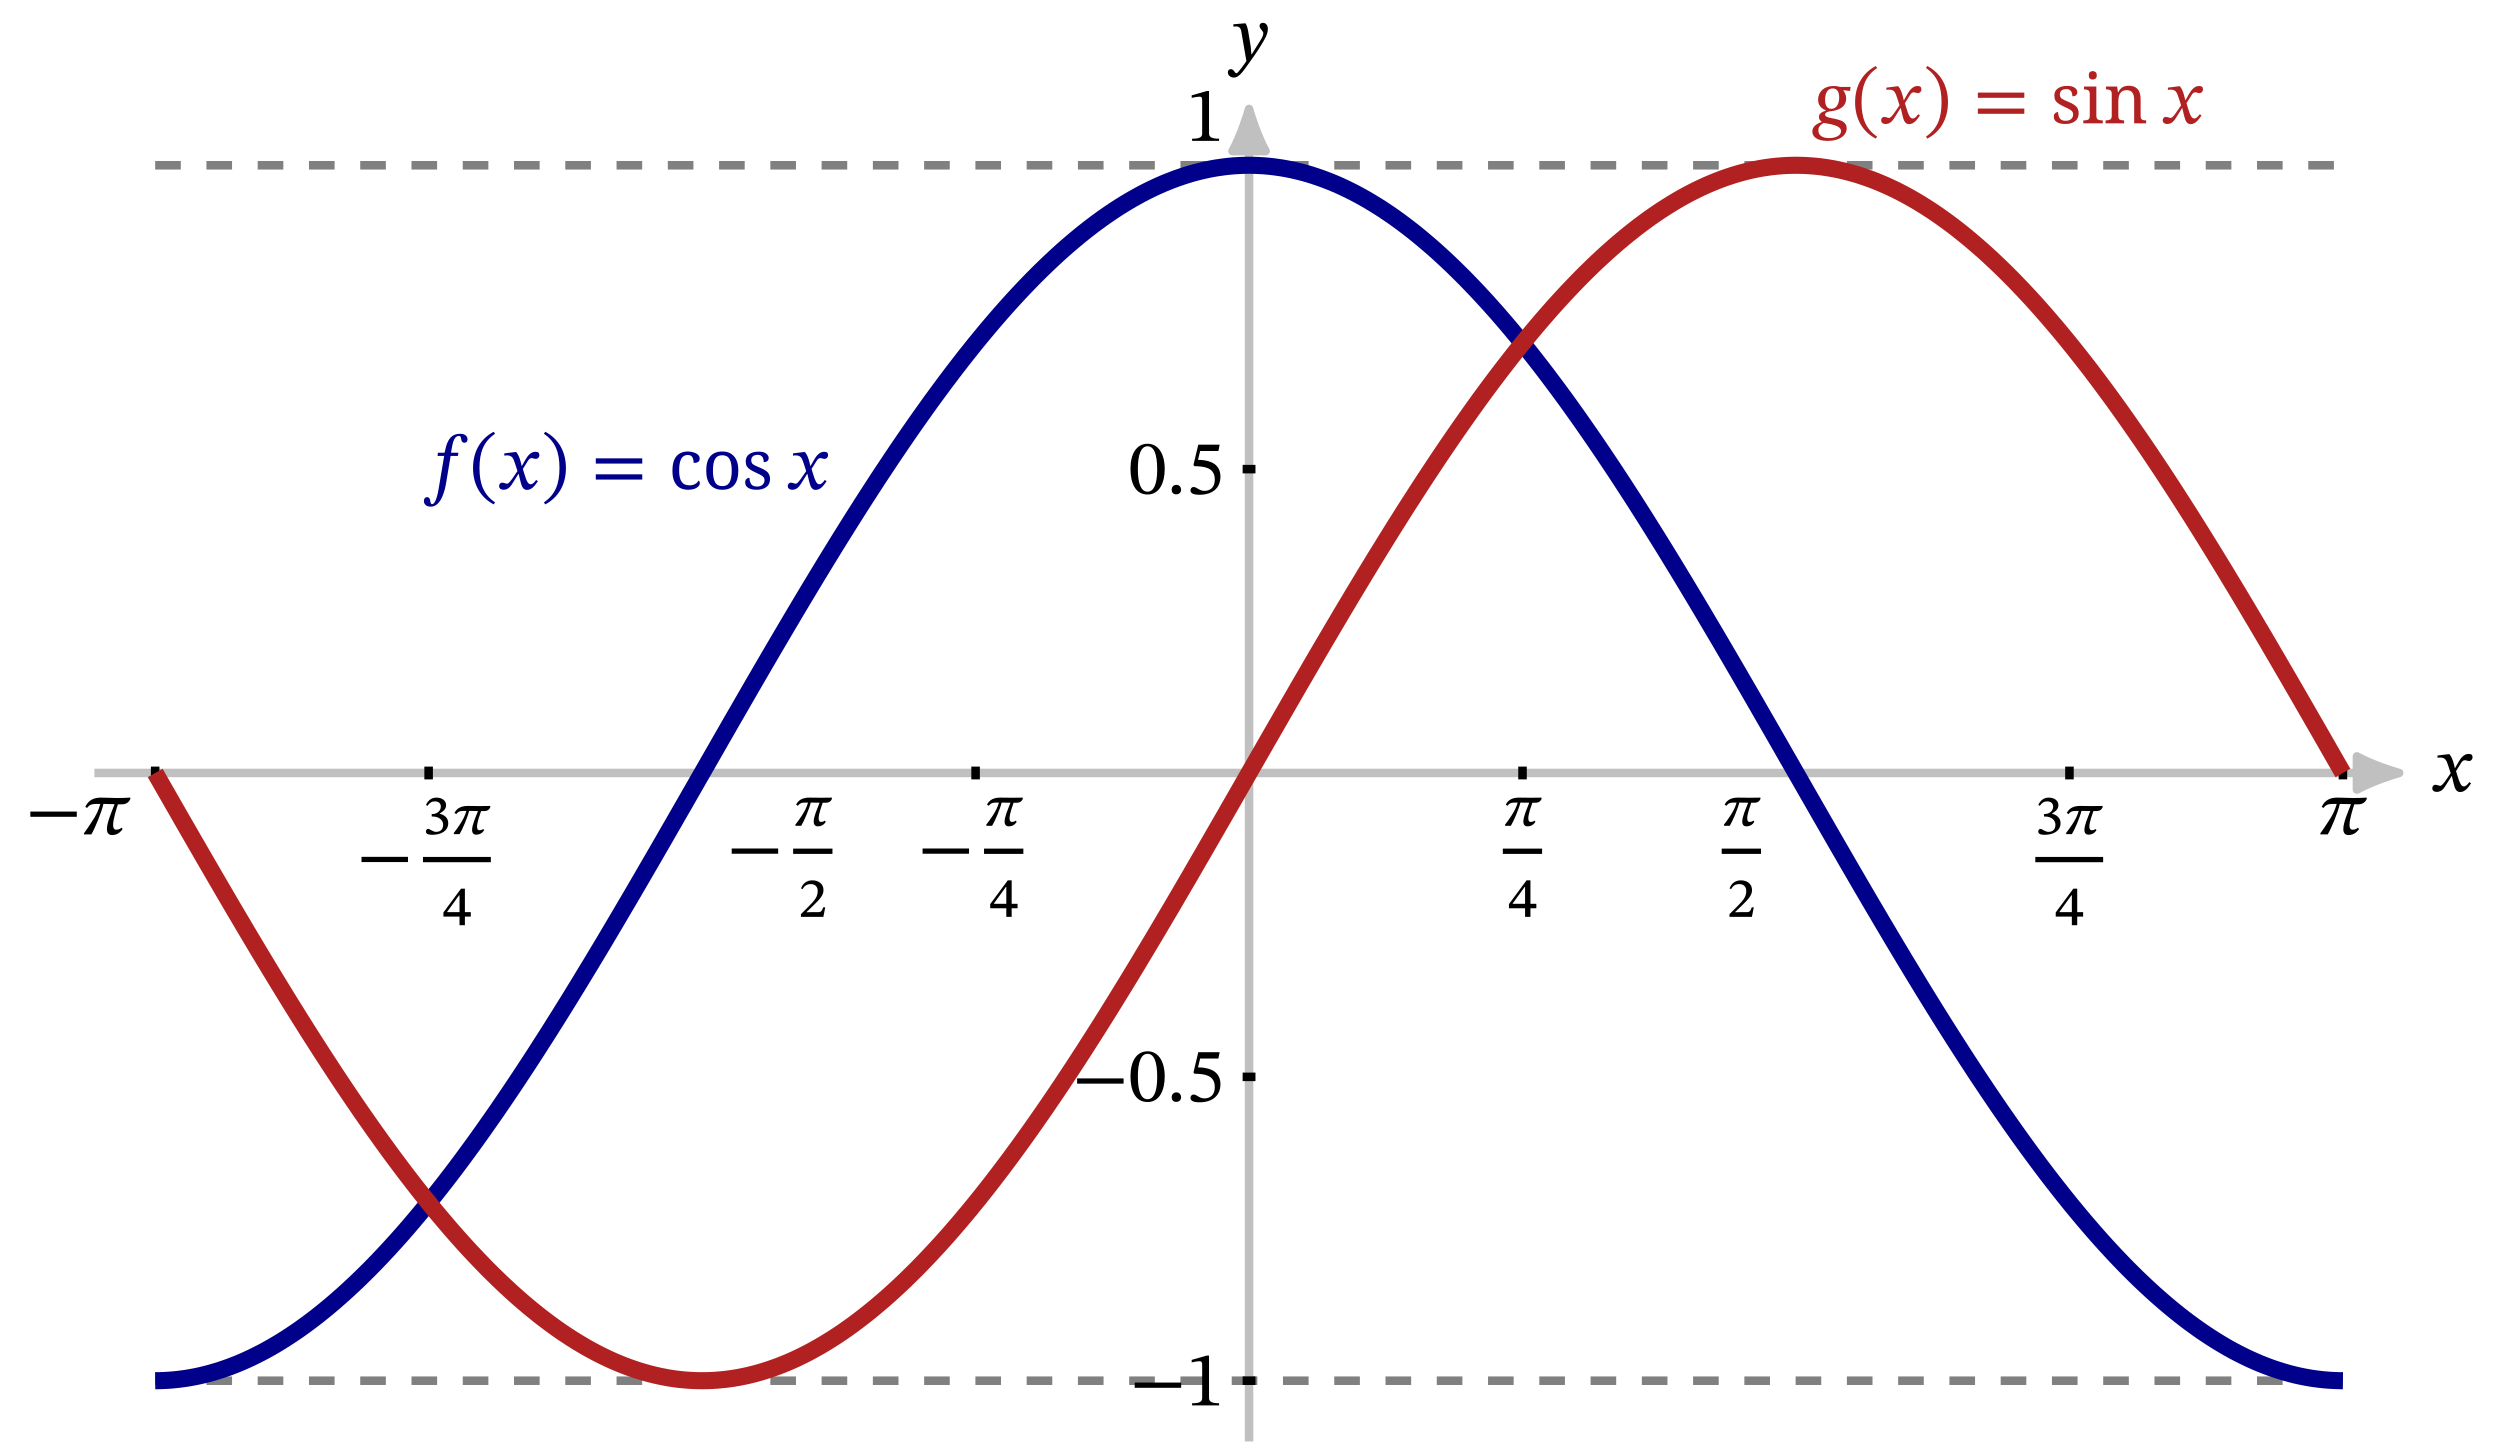 <?xml version="1.0" encoding="UTF-8"?>
<svg xmlns="http://www.w3.org/2000/svg" xmlns:xlink="http://www.w3.org/1999/xlink" width="290.946" height="168.615" viewBox="0 0 290.946 168.615">
<defs>
<g>
<g id="glyph-0-0">
<path d="M 2.859 -2.703 L 2.828 -2.703 L 2.719 -3.156 C 2.594 -3.656 2.422 -4.047 2.203 -4.312 L 2.062 -4.312 L 0.812 -4.156 L 0.812 -3.891 C 0.812 -3.891 0.938 -3.922 1.094 -3.922 C 1.688 -3.922 1.844 -3.672 2.078 -2.922 L 2.344 -2.094 L 1.688 -1.141 C 1.328 -0.641 1.172 -0.625 1.141 -0.625 C 0.984 -0.625 0.766 -0.75 0.562 -0.75 C 0.344 -0.75 0.203 -0.547 0.203 -0.359 C 0.203 -0.141 0.344 0.078 0.734 0.078 C 1.281 0.078 1.578 -0.344 1.859 -0.812 L 2.453 -1.766 L 2.484 -1.766 L 2.703 -0.844 C 2.844 -0.25 3.031 0.094 3.453 0.094 C 4.062 0.094 4.453 -0.531 4.719 -0.922 L 4.516 -1.062 C 4.281 -0.75 4.109 -0.562 3.875 -0.562 C 3.594 -0.562 3.406 -0.891 3.156 -1.734 L 2.969 -2.344 L 3.516 -3.219 C 3.672 -3.484 3.797 -3.609 4 -3.609 C 4.125 -3.609 4.328 -3.516 4.484 -3.516 C 4.719 -3.516 4.891 -3.719 4.891 -3.938 C 4.891 -4.203 4.781 -4.344 4.438 -4.344 C 3.906 -4.344 3.547 -3.891 3.297 -3.469 Z M 2.859 -2.703 "/>
</g>
<g id="glyph-0-1">
<path d="M 2.281 -2.953 C 2.172 -3.672 2.109 -3.953 1.906 -4.312 L 1.766 -4.312 L 0.484 -4.203 L 0.484 -3.938 C 0.484 -3.938 0.672 -3.953 0.797 -3.953 C 1.344 -3.953 1.391 -3.516 1.453 -3.109 L 2 0.078 C 1.734 0.469 1.016 1.5 0.844 1.5 C 0.641 1.5 0.547 1.016 0.203 1.016 C -0.016 1.016 -0.156 1.141 -0.156 1.406 C -0.156 1.734 0.156 2 0.547 2 C 1.234 2 1.781 1.016 2.625 -0.141 C 3.094 -0.781 3.609 -1.562 4.094 -2.422 C 4.391 -2.922 4.5 -3.328 4.5 -3.672 C 4.5 -4.062 4.266 -4.375 3.922 -4.375 C 3.656 -4.375 3.531 -4.203 3.531 -4.016 C 3.531 -3.672 3.969 -3.422 3.969 -3.188 C 3.969 -2.969 3.891 -2.75 3.672 -2.391 L 2.625 -0.719 L 2.578 -0.719 L 2.5 -1.625 Z M 2.281 -2.953 "/>
</g>
<g id="glyph-0-2">
<path d="M 5.969 -2.047 L 5.969 -2.656 L 0.562 -2.656 L 0.562 -2.047 Z M 5.969 -2.047 "/>
</g>
<g id="glyph-0-3">
<path d="M 5.672 -4.281 C 5.172 -4.25 4.656 -4.234 4.094 -4.234 C 3.438 -4.234 2.938 -4.281 2.281 -4.281 C 1.422 -4.281 0.812 -4 0.438 -3.203 L 0.641 -3.078 C 1.031 -3.547 1.219 -3.547 2.188 -3.547 C 1.969 -2.781 1.719 -2.25 1.234 -1.531 C 0.797 -0.844 0.688 -0.703 0.281 -0.125 L 0.281 0 L 1.141 0 C 1.516 -0.609 2.344 -2.578 2.547 -3.547 C 2.984 -3.547 3.406 -3.531 3.844 -3.516 C 3.469 -2.516 2.953 -1.391 2.953 -0.609 C 2.953 -0.234 3.109 0.078 3.547 0.078 C 4.094 0.078 4.484 -0.188 4.781 -0.625 L 4.656 -0.781 C 4.5 -0.656 4.344 -0.547 4.031 -0.547 C 3.734 -0.547 3.672 -0.859 3.672 -1.094 C 3.672 -1.781 4.094 -3.078 4.234 -3.5 C 4.469 -3.5 4.594 -3.5 4.734 -3.5 C 5.344 -3.5 5.641 -3.953 5.688 -4.172 Z M 5.672 -4.281 "/>
</g>
<g id="glyph-0-4">
<path d="M 3.859 0 L 3.859 -0.25 C 3.031 -0.25 2.688 -0.422 2.688 -0.859 L 2.688 -5.797 L 2.422 -5.797 L 0.672 -5.297 L 0.672 -5 C 0.953 -5.078 1.406 -5.141 1.594 -5.141 C 1.828 -5.141 1.891 -5.016 1.891 -4.688 L 1.891 -0.859 C 1.891 -0.406 1.578 -0.25 0.719 -0.25 L 0.719 0 Z M 3.859 0 "/>
</g>
<g id="glyph-0-5">
<path d="M 4.234 -2.875 C 4.234 -4.734 3.422 -5.812 2.25 -5.812 C 0.938 -5.812 0.25 -4.625 0.25 -2.906 C 0.25 -1.297 0.781 0.094 2.234 0.094 C 3.656 0.094 4.234 -1.328 4.234 -2.875 Z M 3.359 -2.812 C 3.359 -1.078 2.953 -0.234 2.234 -0.234 C 1.516 -0.234 1.109 -1.094 1.109 -2.859 C 1.109 -4.656 1.516 -5.516 2.234 -5.516 C 2.969 -5.516 3.359 -4.656 3.359 -2.812 Z M 3.359 -2.812 "/>
</g>
<g id="glyph-0-6">
<path d="M 1.656 -0.453 C 1.656 -0.766 1.453 -1.031 1.109 -1.031 C 0.766 -1.031 0.562 -0.766 0.562 -0.469 C 0.562 -0.156 0.734 0.078 1.094 0.078 C 1.453 0.078 1.656 -0.172 1.656 -0.453 Z M 1.656 -0.453 "/>
</g>
<g id="glyph-0-7">
<path d="M 3.781 -4.969 L 3.922 -5.703 L 1.438 -5.703 L 0.875 -3.344 L 0.984 -3.203 C 1.109 -3.203 1.156 -3.203 1.391 -3.188 C 2.641 -3.125 3.359 -2.75 3.359 -1.625 C 3.359 -0.688 2.781 -0.328 2.141 -0.328 C 1.562 -0.328 1.266 -0.781 0.891 -0.781 C 0.672 -0.781 0.531 -0.594 0.531 -0.391 C 0.531 -0.047 0.875 0.125 1.578 0.125 C 3.016 0.125 4.016 -0.594 4.016 -1.984 C 4.016 -3.406 2.906 -3.828 1.828 -3.922 L 1.406 -3.938 L 1.656 -4.969 Z M 3.781 -4.969 "/>
</g>
<g id="glyph-0-8">
<path d="M 1.719 -4.234 L 1.688 -3.859 L 2.453 -3.859 L 1.859 -0.328 C 1.766 0.266 1.516 1.75 1.047 1.75 C 0.703 1.75 1 0.938 0.453 0.938 C 0.219 0.938 0.094 1.141 0.094 1.391 C 0.094 1.703 0.312 2.047 0.891 2.047 C 2.141 2.047 2.562 0.016 2.688 -0.766 L 3.203 -3.859 L 4.047 -3.859 L 4.109 -4.234 L 3.25 -4.234 L 3.359 -4.875 C 3.484 -5.641 3.719 -6.188 4.172 -6.188 C 4.391 -6.188 4.406 -5.969 4.453 -5.734 C 4.484 -5.547 4.562 -5.391 4.812 -5.391 C 5 -5.391 5.172 -5.516 5.172 -5.781 C 5.172 -6.172 4.859 -6.438 4.312 -6.438 C 3.531 -6.438 3.156 -6.031 2.922 -5.594 C 2.719 -5.234 2.609 -4.734 2.5 -4.234 Z M 1.719 -4.234 "/>
</g>
<g id="glyph-0-9">
<path d="M 0.406 -2.453 C 0.406 -0.422 1.359 1.016 2.812 1.781 L 2.969 1.547 C 1.641 0.641 1.156 -0.594 1.156 -2.453 C 1.156 -4.297 1.641 -5.531 2.969 -6.438 L 2.812 -6.672 C 1.359 -5.906 0.406 -4.469 0.406 -2.453 Z M 0.406 -2.453 "/>
</g>
<g id="glyph-0-10">
<path d="M 2.828 -2.453 C 2.828 -4.469 1.875 -5.906 0.422 -6.672 L 0.266 -6.438 C 1.594 -5.531 2.078 -4.297 2.078 -2.453 C 2.078 -0.594 1.594 0.641 0.266 1.547 L 0.422 1.781 C 1.875 1.016 2.828 -0.422 2.828 -2.453 Z M 2.828 -2.453 "/>
</g>
<g id="glyph-0-11">
<path d="M 5.969 -2.969 L 5.969 -3.578 L 0.562 -3.578 L 0.562 -2.969 Z M 5.969 -1.109 L 5.969 -1.719 L 0.562 -1.719 L 0.562 -1.109 Z M 5.969 -1.109 "/>
</g>
<g id="glyph-0-12">
<path d="M 4.438 -4.234 L 3.219 -4.234 C 3 -4.297 2.828 -4.344 2.391 -4.344 C 1.406 -4.344 0.656 -3.703 0.656 -2.75 C 0.656 -2.062 1.062 -1.719 1.547 -1.516 L 1.547 -1.469 C 1.172 -1.344 0.75 -1.172 0.75 -0.734 C 0.75 -0.453 0.922 -0.297 1.078 -0.188 L 1.078 -0.156 C 0.5 0.031 -0.016 0.375 -0.016 0.953 C -0.016 1.5 0.453 2.047 1.766 2.047 C 3.203 2.047 3.984 1.359 3.984 0.578 C 3.984 -0.828 1.469 -0.359 1.469 -1.016 C 1.469 -1.188 1.641 -1.359 2.125 -1.406 C 2.938 -1.5 3.922 -1.812 3.922 -2.906 C 3.922 -3.219 3.781 -3.594 3.594 -3.828 L 3.594 -3.859 L 4.375 -3.766 Z M 3.328 0.922 C 3.328 1.344 2.812 1.719 1.938 1.719 C 1.031 1.719 0.688 1.312 0.688 0.812 C 0.688 0.344 1 0.141 1.297 -0.047 C 1.922 0.078 3.328 0.188 3.328 0.922 Z M 3.109 -3.016 C 3.109 -2.266 2.797 -1.688 2.188 -1.688 C 1.672 -1.688 1.469 -2.125 1.469 -2.75 C 1.469 -3.641 1.844 -4.062 2.359 -4.062 C 2.891 -4.062 3.109 -3.609 3.109 -3.016 Z M 3.109 -3.016 "/>
</g>
<g id="glyph-1-0">
<path d="M 0.531 -3.297 C 0.75 -3.641 1.016 -3.812 1.391 -3.812 C 1.797 -3.812 2.078 -3.594 2.078 -3.203 C 2.078 -2.672 1.594 -2.344 1.141 -2.344 L 1.016 -2.344 L 1.016 -2.047 L 1.141 -2.047 C 1.812 -2.047 2.344 -1.672 2.344 -1.094 C 2.344 -0.438 1.906 -0.266 1.531 -0.266 C 1.344 -0.266 1.281 -0.297 0.984 -0.438 C 0.75 -0.578 0.703 -0.609 0.609 -0.609 C 0.406 -0.609 0.344 -0.438 0.344 -0.297 C 0.344 -0.109 0.469 0.078 1.094 0.078 C 2.062 0.078 2.938 -0.344 2.938 -1.281 C 2.938 -1.891 2.5 -2.234 1.953 -2.375 L 1.953 -2.406 C 2.375 -2.672 2.688 -2.906 2.688 -3.375 C 2.688 -3.891 2.234 -4.25 1.562 -4.25 C 1.031 -4.25 0.609 -3.969 0.344 -3.391 Z M 0.531 -3.297 "/>
</g>
<g id="glyph-1-1">
<path d="M 4.5 -3.281 C 4.109 -3.266 3.672 -3.266 3.281 -3.266 C 2.812 -3.266 2.391 -3.281 1.922 -3.281 C 1.203 -3.281 0.656 -3.078 0.344 -2.469 L 0.547 -2.328 C 0.844 -2.703 1.016 -2.703 1.734 -2.703 C 1.547 -2.094 1.375 -1.75 0.984 -1.141 C 0.656 -0.641 0.578 -0.562 0.266 -0.141 L 0.266 0 L 0.938 0 C 1.25 -0.5 1.875 -1.953 2.047 -2.703 C 2.391 -2.703 2.734 -2.703 3.078 -2.688 C 2.781 -1.906 2.391 -1.078 2.391 -0.469 C 2.391 -0.188 2.531 0.062 2.859 0.062 C 3.297 0.062 3.594 -0.141 3.797 -0.453 L 3.688 -0.609 C 3.578 -0.516 3.469 -0.453 3.234 -0.453 C 3.016 -0.453 2.969 -0.703 2.969 -0.875 C 2.969 -1.391 3.328 -2.359 3.438 -2.688 C 3.594 -2.688 3.734 -2.688 3.844 -2.688 C 4.344 -2.688 4.5 -3.078 4.516 -3.156 Z M 4.5 -3.281 "/>
</g>
<g id="glyph-1-2">
<path d="M 3.406 -1 L 3.406 -1.516 L 2.719 -1.516 L 2.719 -4.25 L 2.266 -4.25 L 0.219 -1.484 L 0.219 -1 L 2.094 -1 L 2.094 0 L 2.719 0 L 2.719 -1 Z M 2.094 -1.516 L 0.656 -1.516 L 0.656 -1.562 L 2.047 -3.484 L 2.094 -3.484 Z M 2.094 -1.516 "/>
</g>
<g id="glyph-1-3">
<path d="M 3.109 -1.109 L 2.875 -1.109 C 2.719 -0.688 2.641 -0.547 2.281 -0.547 L 1.453 -0.547 L 0.953 -0.531 L 0.953 -0.578 L 1.75 -1.344 C 2.453 -2.031 2.906 -2.5 2.906 -3.109 C 2.906 -3.828 2.359 -4.25 1.609 -4.25 C 0.953 -4.25 0.5 -3.891 0.297 -3.312 L 0.469 -3.219 C 0.703 -3.641 0.984 -3.812 1.453 -3.812 C 1.938 -3.812 2.234 -3.484 2.234 -3.031 C 2.234 -2.312 1.891 -1.938 1.188 -1.219 L 0.281 -0.312 L 0.281 0 L 2.891 0 Z M 3.109 -1.109 "/>
</g>
<g id="glyph-2-0">
<path d="M 2.266 0.078 C 1.91 0.078 1.594 0.004 1.312 -0.141 C 1.039 -0.297 0.828 -0.535 0.672 -0.859 C 0.516 -1.18 0.438 -1.602 0.438 -2.125 C 0.438 -2.688 0.516 -3.129 0.672 -3.453 C 0.828 -3.785 1.039 -4.02 1.312 -4.156 C 1.582 -4.301 1.883 -4.375 2.219 -4.375 C 2.445 -4.375 2.664 -4.344 2.875 -4.281 C 3.094 -4.219 3.27 -4.125 3.406 -4 C 3.539 -3.883 3.609 -3.734 3.609 -3.547 C 3.609 -3.367 3.547 -3.238 3.422 -3.156 C 3.305 -3.082 3.133 -3.047 2.906 -3.047 C 2.906 -3.297 2.859 -3.508 2.766 -3.688 C 2.672 -3.875 2.488 -3.969 2.219 -3.969 C 2.02 -3.969 1.844 -3.91 1.688 -3.797 C 1.539 -3.691 1.426 -3.504 1.344 -3.234 C 1.258 -2.973 1.219 -2.602 1.219 -2.125 C 1.219 -1.562 1.312 -1.141 1.5 -0.859 C 1.688 -0.578 1.992 -0.438 2.422 -0.438 C 2.672 -0.438 2.891 -0.488 3.078 -0.594 C 3.266 -0.695 3.398 -0.832 3.484 -1 C 3.578 -0.926 3.625 -0.82 3.625 -0.688 C 3.625 -0.562 3.57 -0.441 3.469 -0.328 C 3.363 -0.211 3.211 -0.113 3.016 -0.031 C 2.816 0.039 2.566 0.078 2.266 0.078 Z M 2.266 0.078 "/>
</g>
<g id="glyph-2-1">
<path d="M 2.297 0.078 C 1.723 0.078 1.27 -0.102 0.938 -0.469 C 0.602 -0.844 0.438 -1.406 0.438 -2.156 C 0.438 -2.895 0.594 -3.445 0.906 -3.812 C 1.227 -4.188 1.695 -4.375 2.312 -4.375 C 2.895 -4.375 3.348 -4.188 3.672 -3.812 C 4.004 -3.445 4.172 -2.895 4.172 -2.156 C 4.172 -1.406 4.008 -0.844 3.688 -0.469 C 3.375 -0.102 2.91 0.078 2.297 0.078 Z M 2.312 -0.344 C 2.707 -0.344 2.988 -0.492 3.156 -0.797 C 3.32 -1.098 3.406 -1.551 3.406 -2.156 C 3.406 -2.75 3.32 -3.191 3.156 -3.484 C 2.988 -3.785 2.703 -3.938 2.297 -3.938 C 1.898 -3.938 1.617 -3.785 1.453 -3.484 C 1.297 -3.191 1.219 -2.75 1.219 -2.156 C 1.219 -1.551 1.301 -1.098 1.469 -0.797 C 1.633 -0.492 1.914 -0.344 2.312 -0.344 Z M 2.312 -0.344 "/>
</g>
<g id="glyph-2-2">
<path d="M 1.688 0.078 C 1.281 0.078 0.957 0.004 0.719 -0.141 C 0.477 -0.285 0.359 -0.492 0.359 -0.766 C 0.359 -0.91 0.383 -1.02 0.438 -1.094 C 0.5 -1.176 0.566 -1.234 0.641 -1.266 C 0.723 -1.297 0.797 -1.312 0.859 -1.312 C 0.859 -1.039 0.922 -0.801 1.047 -0.594 C 1.172 -0.395 1.398 -0.297 1.734 -0.297 C 2.016 -0.297 2.227 -0.363 2.375 -0.5 C 2.531 -0.645 2.609 -0.82 2.609 -1.031 C 2.609 -1.164 2.578 -1.273 2.516 -1.359 C 2.461 -1.441 2.363 -1.523 2.219 -1.609 C 2.082 -1.691 1.883 -1.789 1.625 -1.906 C 1.352 -2.031 1.129 -2.148 0.953 -2.266 C 0.773 -2.379 0.641 -2.508 0.547 -2.656 C 0.461 -2.812 0.422 -3.004 0.422 -3.234 C 0.422 -3.598 0.555 -3.875 0.828 -4.062 C 1.098 -4.258 1.461 -4.359 1.922 -4.359 C 2.305 -4.359 2.598 -4.285 2.797 -4.141 C 2.992 -3.992 3.094 -3.82 3.094 -3.625 C 3.094 -3.477 3.039 -3.359 2.938 -3.266 C 2.844 -3.18 2.703 -3.141 2.516 -3.141 C 2.516 -3.41 2.457 -3.617 2.344 -3.766 C 2.227 -3.91 2.055 -3.984 1.828 -3.984 C 1.555 -3.984 1.359 -3.922 1.234 -3.797 C 1.117 -3.68 1.062 -3.535 1.062 -3.359 C 1.062 -3.148 1.133 -2.988 1.281 -2.875 C 1.438 -2.77 1.695 -2.645 2.062 -2.5 C 2.344 -2.383 2.57 -2.266 2.75 -2.141 C 2.926 -2.023 3.051 -1.891 3.125 -1.734 C 3.207 -1.586 3.25 -1.398 3.25 -1.172 C 3.25 -0.754 3.102 -0.441 2.812 -0.234 C 2.531 -0.023 2.156 0.078 1.688 0.078 Z M 1.688 0.078 "/>
</g>
<g id="glyph-2-3">
<path d="M 1.281 -5.094 C 1.156 -5.094 1.047 -5.129 0.953 -5.203 C 0.867 -5.273 0.828 -5.398 0.828 -5.578 C 0.828 -5.766 0.867 -5.895 0.953 -5.969 C 1.047 -6.039 1.156 -6.078 1.281 -6.078 C 1.406 -6.078 1.516 -6.039 1.609 -5.969 C 1.703 -5.895 1.75 -5.766 1.75 -5.578 C 1.75 -5.398 1.703 -5.273 1.609 -5.203 C 1.516 -5.129 1.406 -5.094 1.281 -5.094 Z M 0.188 0 L 0.188 -0.344 L 0.281 -0.344 C 0.457 -0.344 0.609 -0.367 0.734 -0.422 C 0.867 -0.484 0.938 -0.633 0.938 -0.875 L 0.938 -3.406 C 0.938 -3.645 0.867 -3.797 0.734 -3.859 C 0.609 -3.922 0.457 -3.953 0.281 -3.953 L 0.266 -3.953 L 0.266 -4.281 L 1.703 -4.281 L 1.703 -0.906 C 1.703 -0.656 1.766 -0.5 1.891 -0.438 C 2.016 -0.375 2.172 -0.344 2.359 -0.344 L 2.453 -0.344 L 2.453 0 Z M 0.188 0 "/>
</g>
<g id="glyph-2-4">
<path d="M 0.219 0 L 0.219 -0.344 L 0.281 -0.344 C 0.469 -0.344 0.625 -0.375 0.75 -0.438 C 0.875 -0.5 0.938 -0.656 0.938 -0.906 L 0.938 -3.406 C 0.938 -3.645 0.875 -3.797 0.75 -3.859 C 0.625 -3.922 0.473 -3.953 0.297 -3.953 L 0.266 -3.953 L 0.266 -4.281 L 1.562 -4.281 L 1.656 -3.641 L 1.703 -3.641 C 1.867 -3.941 2.051 -4.141 2.25 -4.234 C 2.457 -4.328 2.691 -4.375 2.953 -4.375 C 3.367 -4.375 3.695 -4.25 3.938 -4 C 4.176 -3.75 4.297 -3.348 4.297 -2.797 L 4.297 -0.906 C 4.297 -0.656 4.348 -0.5 4.453 -0.438 C 4.566 -0.375 4.711 -0.344 4.891 -0.344 L 4.938 -0.344 L 4.938 0 L 3.547 0 L 3.547 -2.766 C 3.547 -3.109 3.477 -3.375 3.344 -3.562 C 3.219 -3.758 2.988 -3.859 2.656 -3.859 C 2.414 -3.859 2.223 -3.797 2.078 -3.672 C 1.941 -3.555 1.844 -3.398 1.781 -3.203 C 1.727 -3.004 1.703 -2.789 1.703 -2.562 L 1.703 -0.875 C 1.703 -0.633 1.766 -0.484 1.891 -0.422 C 2.016 -0.367 2.164 -0.344 2.344 -0.344 L 2.375 -0.344 L 2.375 0 Z M 0.219 0 "/>
</g>
</g>
<clipPath id="clip-0">
<path clip-rule="nonzero" d="M 144 17 L 146 17 L 146 168.23 L 144 168.23 Z M 144 17 "/>
</clipPath>
<clipPath id="clip-1">
<path clip-rule="nonzero" d="M 0.305 0 L 290.586 0 L 290.586 168.23 L 0.305 168.23 Z M 0.305 0 "/>
</clipPath>
<clipPath id="clip-2">
<path clip-rule="nonzero" d="M 0.305 0 L 290.586 0 L 290.586 168.23 L 0.305 168.23 Z M 0.305 0 "/>
</clipPath>
</defs>
<path fill="none" stroke-width="0.996" stroke-linecap="butt" stroke-linejoin="miter" stroke="rgb(75.2%, 75.2%, 75.2%)" stroke-opacity="1" stroke-miterlimit="10" d="M -134.646 0.002 L 129.229 0.002 " transform="matrix(0.998, 0, 0, -0.998, 145.362, 89.959)"/>
<path fill-rule="nonzero" fill="rgb(75.2%, 75.2%, 75.2%)" fill-opacity="1" stroke-width="0.996" stroke-linecap="butt" stroke-linejoin="round" stroke="rgb(75.2%, 75.2%, 75.2%)" stroke-opacity="1" stroke-miterlimit="10" d="M 4.919 0.002 C 4.316 0.15 1.661 1.004 0.001 1.936 L 0.001 -1.936 C 1.661 -1.005 4.316 -0.151 4.919 0.002 Z M 4.919 0.002 " transform="matrix(0.998, 0, 0, -0.998, 274.296, 89.959)"/>
<g fill="rgb(0%, 0%, 0%)" fill-opacity="1">
<use xlink:href="#glyph-0-0" x="282.86" y="92.082"/>
</g>
<g clip-path="url(#clip-0)">
<path fill="none" stroke-width="0.996" stroke-linecap="butt" stroke-linejoin="miter" stroke="rgb(75.2%, 75.2%, 75.2%)" stroke-opacity="1" stroke-miterlimit="10" d="M 0.001 -77.953 L 0.001 72.538 " transform="matrix(0.998, 0, 0, -0.998, 145.362, 89.959)"/>
</g>
<path fill-rule="nonzero" fill="rgb(75.2%, 75.2%, 75.2%)" fill-opacity="1" stroke-width="0.996" stroke-linecap="butt" stroke-linejoin="round" stroke="rgb(75.2%, 75.2%, 75.2%)" stroke-opacity="1" stroke-miterlimit="10" d="M 4.919 -0.001 C 4.316 0.152 1.658 1.005 0.002 1.933 L 0.002 -1.935 C 1.658 -1.003 4.316 -0.15 4.919 -0.001 Z M 4.919 -0.001 " transform="matrix(0, -0.998, -0.998, 0, 145.362, 17.588)"/>
<g fill="rgb(0%, 0%, 0%)" fill-opacity="1">
<use xlink:href="#glyph-0-1" x="143.053" y="7.029"/>
</g>
<path fill="none" stroke-width="0.996" stroke-linecap="butt" stroke-linejoin="miter" stroke="rgb(50%, 50%, 50%)" stroke-opacity="1" stroke-dasharray="2.989 2.989" stroke-miterlimit="10" d="M -127.559 70.866 L 127.561 70.866 " transform="matrix(0.998, 0, 0, -0.998, 145.362, 89.959)"/>
<path fill="none" stroke-width="0.996" stroke-linecap="butt" stroke-linejoin="miter" stroke="rgb(50%, 50%, 50%)" stroke-opacity="1" stroke-dasharray="2.989 2.989" stroke-miterlimit="10" d="M -127.559 -70.867 L 127.561 -70.867 " transform="matrix(0.998, 0, 0, -0.998, 145.362, 89.959)"/>
<path fill="none" stroke-width="0.996" stroke-linecap="butt" stroke-linejoin="miter" stroke="rgb(0%, 0%, 0%)" stroke-opacity="1" stroke-miterlimit="10" d="M -127.559 0.745 L -127.559 -0.746 " transform="matrix(0.998, 0, 0, -0.998, 145.362, 89.959)"/>
<path fill="none" stroke-width="0.996" stroke-linecap="butt" stroke-linejoin="miter" stroke="rgb(0%, 0%, 0%)" stroke-opacity="1" stroke-miterlimit="10" d="M -95.67 0.745 L -95.67 -0.746 " transform="matrix(0.998, 0, 0, -0.998, 145.362, 89.959)"/>
<path fill="none" stroke-width="0.996" stroke-linecap="butt" stroke-linejoin="miter" stroke="rgb(0%, 0%, 0%)" stroke-opacity="1" stroke-miterlimit="10" d="M -63.781 0.745 L -63.781 -0.746 " transform="matrix(0.998, 0, 0, -0.998, 145.362, 89.959)"/>
<path fill="none" stroke-width="0.996" stroke-linecap="butt" stroke-linejoin="miter" stroke="rgb(0%, 0%, 0%)" stroke-opacity="1" stroke-miterlimit="10" d="M -31.888 0.745 L -31.888 -0.746 " transform="matrix(0.998, 0, 0, -0.998, 145.362, 89.959)"/>
<path fill="none" stroke-width="0.996" stroke-linecap="butt" stroke-linejoin="miter" stroke="rgb(0%, 0%, 0%)" stroke-opacity="1" stroke-miterlimit="10" d="M 31.89 0.745 L 31.89 -0.746 " transform="matrix(0.998, 0, 0, -0.998, 145.362, 89.959)"/>
<path fill="none" stroke-width="0.996" stroke-linecap="butt" stroke-linejoin="miter" stroke="rgb(0%, 0%, 0%)" stroke-opacity="1" stroke-miterlimit="10" d="M 63.779 0.745 L 63.779 -0.746 " transform="matrix(0.998, 0, 0, -0.998, 145.362, 89.959)"/>
<path fill="none" stroke-width="0.996" stroke-linecap="butt" stroke-linejoin="miter" stroke="rgb(0%, 0%, 0%)" stroke-opacity="1" stroke-miterlimit="10" d="M 95.668 0.745 L 95.668 -0.746 " transform="matrix(0.998, 0, 0, -0.998, 145.362, 89.959)"/>
<path fill="none" stroke-width="0.996" stroke-linecap="butt" stroke-linejoin="miter" stroke="rgb(0%, 0%, 0%)" stroke-opacity="1" stroke-miterlimit="10" d="M 127.561 0.745 L 127.561 -0.746 " transform="matrix(0.998, 0, 0, -0.998, 145.362, 89.959)"/>
<g fill="rgb(0%, 0%, 0%)" fill-opacity="1">
<use xlink:href="#glyph-0-2" x="2.968" y="97.105"/>
<use xlink:href="#glyph-0-3" x="9.49" y="97.105"/>
</g>
<g fill="rgb(0%, 0%, 0%)" fill-opacity="1">
<use xlink:href="#glyph-0-2" x="41.511" y="102.374"/>
</g>
<g fill="rgb(0%, 0%, 0%)" fill-opacity="1">
<use xlink:href="#glyph-1-0" x="49.226" y="97.075"/>
<use xlink:href="#glyph-1-1" x="52.548" y="97.075"/>
</g>
<path fill="none" stroke-width="0.617" stroke-linecap="butt" stroke-linejoin="miter" stroke="rgb(0%, 0%, 0%)" stroke-opacity="1" stroke-miterlimit="10" d="M 0.001 0.001 L 7.913 0.001 " transform="matrix(0.998, 0, 0, -0.998, 49.226, 100.037)"/>
<g fill="rgb(0%, 0%, 0%)" fill-opacity="1">
<use xlink:href="#glyph-1-2" x="51.385" y="107.672"/>
</g>
<g fill="rgb(0%, 0%, 0%)" fill-opacity="1">
<use xlink:href="#glyph-0-2" x="84.591" y="101.403"/>
</g>
<g fill="rgb(0%, 0%, 0%)" fill-opacity="1">
<use xlink:href="#glyph-1-1" x="92.305" y="96.106"/>
</g>
<path fill="none" stroke-width="0.617" stroke-linecap="butt" stroke-linejoin="miter" stroke="rgb(0%, 0%, 0%)" stroke-opacity="1" stroke-miterlimit="10" d="M -0.001 0 L 4.584 0 " transform="matrix(0.998, 0, 0, -0.998, 92.305, 99.067)"/>
<g fill="rgb(0%, 0%, 0%)" fill-opacity="1">
<use xlink:href="#glyph-1-3" x="92.93" y="106.702"/>
</g>
<g fill="rgb(0%, 0%, 0%)" fill-opacity="1">
<use xlink:href="#glyph-0-2" x="106.806" y="101.403"/>
</g>
<g fill="rgb(0%, 0%, 0%)" fill-opacity="1">
<use xlink:href="#glyph-1-1" x="114.521" y="96.106"/>
</g>
<path fill="none" stroke-width="0.617" stroke-linecap="butt" stroke-linejoin="miter" stroke="rgb(0%, 0%, 0%)" stroke-opacity="1" stroke-miterlimit="10" d="M -0.001 0 L 4.584 0 " transform="matrix(0.998, 0, 0, -0.998, 114.521, 99.067)"/>
<g fill="rgb(0%, 0%, 0%)" fill-opacity="1">
<use xlink:href="#glyph-1-2" x="115.018" y="106.702"/>
</g>
<g fill="rgb(0%, 0%, 0%)" fill-opacity="1">
<use xlink:href="#glyph-1-1" x="174.893" y="96.106"/>
</g>
<path fill="none" stroke-width="0.617" stroke-linecap="butt" stroke-linejoin="miter" stroke="rgb(0%, 0%, 0%)" stroke-opacity="1" stroke-miterlimit="10" d="M 0.002 0 L 4.582 0 " transform="matrix(0.998, 0, 0, -0.998, 174.893, 99.067)"/>
<g fill="rgb(0%, 0%, 0%)" fill-opacity="1">
<use xlink:href="#glyph-1-2" x="175.391" y="106.702"/>
</g>
<g fill="rgb(0%, 0%, 0%)" fill-opacity="1">
<use xlink:href="#glyph-1-1" x="200.369" y="96.106"/>
</g>
<path fill="none" stroke-width="0.617" stroke-linecap="butt" stroke-linejoin="miter" stroke="rgb(0%, 0%, 0%)" stroke-opacity="1" stroke-miterlimit="10" d="M -0.001 0 L 4.583 0 " transform="matrix(0.998, 0, 0, -0.998, 200.369, 99.067)"/>
<g fill="rgb(0%, 0%, 0%)" fill-opacity="1">
<use xlink:href="#glyph-1-3" x="200.993" y="106.702"/>
</g>
<g fill="rgb(0%, 0%, 0%)" fill-opacity="1">
<use xlink:href="#glyph-1-0" x="236.865" y="97.075"/>
<use xlink:href="#glyph-1-1" x="240.188" y="97.075"/>
</g>
<path fill="none" stroke-width="0.617" stroke-linecap="butt" stroke-linejoin="miter" stroke="rgb(0%, 0%, 0%)" stroke-opacity="1" stroke-miterlimit="10" d="M 0.002 0.001 L 7.911 0.001 " transform="matrix(0.998, 0, 0, -0.998, 236.865, 100.037)"/>
<g fill="rgb(0%, 0%, 0%)" fill-opacity="1">
<use xlink:href="#glyph-1-2" x="239.024" y="107.672"/>
</g>
<g fill="rgb(0%, 0%, 0%)" fill-opacity="1">
<use xlink:href="#glyph-0-3" x="269.758" y="97.105"/>
</g>
<path fill="none" stroke-width="0.996" stroke-linecap="butt" stroke-linejoin="miter" stroke="rgb(0%, 0%, 0%)" stroke-opacity="1" stroke-miterlimit="10" d="M 0.749 -70.867 L -0.747 -70.867 " transform="matrix(0.998, 0, 0, -0.998, 145.362, 89.959)"/>
<path fill="none" stroke-width="0.996" stroke-linecap="butt" stroke-linejoin="miter" stroke="rgb(0%, 0%, 0%)" stroke-opacity="1" stroke-miterlimit="10" d="M 0.749 -35.435 L -0.747 -35.435 " transform="matrix(0.998, 0, 0, -0.998, 145.362, 89.959)"/>
<path fill="none" stroke-width="0.996" stroke-linecap="butt" stroke-linejoin="miter" stroke="rgb(0%, 0%, 0%)" stroke-opacity="1" stroke-miterlimit="10" d="M 0.749 35.434 L -0.747 35.434 " transform="matrix(0.998, 0, 0, -0.998, 145.362, 89.959)"/>
<path fill="none" stroke-width="0.996" stroke-linecap="butt" stroke-linejoin="miter" stroke="rgb(0%, 0%, 0%)" stroke-opacity="1" stroke-miterlimit="10" d="M 0.749 70.866 L -0.747 70.866 " transform="matrix(0.998, 0, 0, -0.998, 145.362, 89.959)"/>
<g fill="rgb(0%, 0%, 0%)" fill-opacity="1">
<use xlink:href="#glyph-0-2" x="131.495" y="163.557"/>
<use xlink:href="#glyph-0-4" x="138.016" y="163.557"/>
</g>
<g fill="rgb(0%, 0%, 0%)" fill-opacity="1">
<use xlink:href="#glyph-0-2" x="124.792" y="128.159"/>
<use xlink:href="#glyph-0-5" x="131.314" y="128.159"/>
<use xlink:href="#glyph-0-6" x="135.797" y="128.159"/>
<use xlink:href="#glyph-0-7" x="138.016" y="128.159"/>
</g>
<g fill="rgb(0%, 0%, 0%)" fill-opacity="1">
<use xlink:href="#glyph-0-5" x="131.313" y="57.455"/>
<use xlink:href="#glyph-0-6" x="135.797" y="57.455"/>
<use xlink:href="#glyph-0-7" x="138.016" y="57.455"/>
</g>
<g fill="rgb(0%, 0%, 0%)" fill-opacity="1">
<use xlink:href="#glyph-0-4" x="138.016" y="16.391"/>
</g>
<g clip-path="url(#clip-1)">
<path fill="none" stroke-width="1.993" stroke-linecap="butt" stroke-linejoin="miter" stroke="rgb(0%, 0%, 54.5%)" stroke-opacity="1" stroke-miterlimit="10" d="M -127.559 -70.867 C -127.559 -70.867 -127.191 -70.863 -127.046 -70.863 C -126.905 -70.859 -126.678 -70.851 -126.537 -70.843 C -126.396 -70.84 -126.169 -70.824 -126.024 -70.816 C -125.883 -70.808 -125.656 -70.789 -125.515 -70.777 C -125.371 -70.765 -125.143 -70.742 -125.002 -70.726 C -124.862 -70.71 -124.634 -70.683 -124.494 -70.663 C -124.349 -70.648 -124.122 -70.612 -123.981 -70.593 C -123.84 -70.569 -123.613 -70.534 -123.468 -70.507 C -123.327 -70.483 -123.1 -70.44 -122.959 -70.413 C -122.818 -70.385 -122.587 -70.338 -122.446 -70.307 C -122.305 -70.276 -122.078 -70.221 -121.937 -70.19 C -121.792 -70.154 -121.565 -70.096 -121.424 -70.06 C -121.283 -70.021 -121.056 -69.959 -120.911 -69.919 C -120.77 -69.88 -120.543 -69.81 -120.402 -69.767 C -120.261 -69.724 -120.034 -69.653 -119.889 -69.606 C -119.748 -69.559 -119.521 -69.481 -119.38 -69.434 C -119.235 -69.383 -119.008 -69.301 -118.867 -69.25 C -118.726 -69.195 -118.499 -69.109 -118.358 -69.054 C -118.214 -68.999 -117.987 -68.909 -117.846 -68.851 C -117.705 -68.792 -117.478 -68.694 -117.333 -68.631 C -117.192 -68.569 -116.965 -68.467 -116.824 -68.404 C -116.683 -68.338 -116.452 -68.232 -116.311 -68.165 C -116.17 -68.099 -115.943 -67.985 -115.802 -67.915 C -115.657 -67.844 -115.43 -67.731 -115.289 -67.656 C -115.148 -67.582 -114.921 -67.461 -114.776 -67.386 C -114.635 -67.308 -114.408 -67.183 -114.267 -67.104 C -114.126 -67.022 -113.899 -66.893 -113.754 -66.811 C -113.613 -66.729 -113.386 -66.595 -113.245 -66.509 C -113.1 -66.423 -112.873 -66.282 -112.732 -66.196 C -112.591 -66.106 -112.364 -65.961 -112.223 -65.871 C -112.079 -65.781 -111.851 -65.628 -111.71 -65.534 C -111.57 -65.44 -111.342 -65.288 -111.198 -65.194 C -111.057 -65.096 -110.83 -64.939 -110.689 -64.838 C -110.548 -64.736 -110.317 -64.575 -110.176 -64.47 C -110.035 -64.368 -109.808 -64.199 -109.667 -64.098 C -109.522 -63.992 -109.295 -63.82 -109.154 -63.71 C -109.013 -63.6 -108.786 -63.424 -108.641 -63.315 C -108.5 -63.201 -108.273 -63.021 -108.132 -62.907 C -107.991 -62.794 -107.764 -62.61 -107.619 -62.492 C -107.478 -62.375 -107.251 -62.187 -107.11 -62.066 C -106.965 -61.948 -106.738 -61.752 -106.597 -61.631 C -106.456 -61.51 -106.229 -61.31 -106.088 -61.185 C -105.943 -61.059 -105.716 -60.86 -105.575 -60.731 C -105.434 -60.601 -105.207 -60.394 -105.063 -60.265 C -104.922 -60.135 -104.695 -59.924 -104.554 -59.791 C -104.413 -59.658 -104.182 -59.442 -104.041 -59.309 C -103.9 -59.172 -103.673 -58.953 -103.532 -58.816 C -103.387 -58.679 -103.16 -58.452 -103.019 -58.311 C -102.878 -58.17 -102.651 -57.943 -102.506 -57.802 C -102.365 -57.657 -102.138 -57.426 -101.997 -57.281 C -101.856 -57.132 -101.625 -56.898 -101.484 -56.749 C -101.343 -56.6 -101.116 -56.361 -100.975 -56.212 C -100.83 -56.06 -100.603 -55.817 -100.462 -55.664 C -100.321 -55.512 -100.094 -55.261 -99.953 -55.108 C -99.808 -54.952 -99.581 -54.697 -99.44 -54.541 C -99.299 -54.384 -99.072 -54.13 -98.927 -53.969 C -98.787 -53.809 -98.559 -53.546 -98.418 -53.386 C -98.278 -53.221 -98.047 -52.959 -97.906 -52.794 C -97.765 -52.63 -97.538 -52.36 -97.397 -52.195 C -97.252 -52.027 -97.025 -51.757 -96.884 -51.585 C -96.743 -51.416 -96.516 -51.142 -96.371 -50.97 C -96.23 -50.798 -96.003 -50.52 -95.862 -50.348 C -95.721 -50.171 -95.49 -49.889 -95.349 -49.713 C -95.208 -49.537 -94.981 -49.255 -94.84 -49.075 C -94.695 -48.895 -94.468 -48.609 -94.327 -48.425 C -94.186 -48.245 -93.959 -47.955 -93.814 -47.771 C -93.673 -47.587 -93.446 -47.294 -93.305 -47.11 C -93.164 -46.926 -92.937 -46.624 -92.792 -46.44 C -92.651 -46.252 -92.424 -45.951 -92.283 -45.763 C -92.142 -45.571 -91.911 -45.266 -91.771 -45.078 C -91.63 -44.886 -91.403 -44.577 -91.262 -44.385 C -91.117 -44.189 -90.89 -43.88 -90.749 -43.684 C -90.608 -43.488 -90.381 -43.175 -90.236 -42.979 C -90.095 -42.783 -89.868 -42.462 -89.727 -42.267 C -89.586 -42.067 -89.355 -41.746 -89.214 -41.546 C -89.073 -41.347 -88.846 -41.022 -88.705 -40.818 C -88.56 -40.618 -88.333 -40.293 -88.192 -40.086 C -88.051 -39.882 -87.824 -39.553 -87.679 -39.35 C -87.538 -39.142 -87.311 -38.81 -87.17 -38.602 C -87.029 -38.394 -86.802 -38.062 -86.657 -37.85 C -86.516 -37.643 -86.289 -37.306 -86.148 -37.095 C -86.003 -36.883 -85.776 -36.543 -85.635 -36.331 C -85.495 -36.12 -85.267 -35.775 -85.126 -35.564 C -84.982 -35.348 -84.755 -35.004 -84.614 -34.789 C -84.473 -34.573 -84.246 -34.225 -84.101 -34.006 C -83.96 -33.79 -83.733 -33.442 -83.592 -33.223 C -83.451 -33.003 -83.22 -32.651 -83.079 -32.432 C -82.938 -32.209 -82.711 -31.856 -82.57 -31.633 C -82.425 -31.414 -82.198 -31.057 -82.057 -30.834 C -81.916 -30.611 -81.689 -30.255 -81.544 -30.028 C -81.403 -29.805 -81.176 -29.444 -81.035 -29.217 C -80.894 -28.994 -80.667 -28.63 -80.522 -28.403 C -80.381 -28.176 -80.154 -27.812 -80.013 -27.585 C -79.868 -27.354 -79.641 -26.99 -79.5 -26.759 C -79.359 -26.532 -79.132 -26.16 -78.991 -25.933 C -78.847 -25.702 -78.619 -25.33 -78.479 -25.099 C -78.338 -24.868 -78.111 -24.496 -77.966 -24.261 C -77.825 -24.03 -77.598 -23.654 -77.457 -23.419 C -77.316 -23.188 -77.085 -22.812 -76.944 -22.577 C -76.803 -22.342 -76.576 -21.966 -76.435 -21.732 C -76.29 -21.493 -76.063 -21.117 -75.922 -20.878 C -75.781 -20.643 -75.554 -20.263 -75.409 -20.025 C -75.268 -19.786 -75.041 -19.406 -74.9 -19.167 C -74.759 -18.928 -74.532 -18.545 -74.387 -18.306 C -74.246 -18.067 -74.019 -17.683 -73.878 -17.441 C -73.733 -17.202 -73.506 -16.818 -73.365 -16.575 C -73.224 -16.336 -72.997 -15.949 -72.856 -15.706 C -72.711 -15.463 -72.484 -15.08 -72.343 -14.837 C -72.203 -14.594 -71.975 -14.207 -71.831 -13.964 C -71.69 -13.721 -71.463 -13.33 -71.322 -13.087 C -71.181 -12.844 -70.95 -12.453 -70.809 -12.21 C -70.668 -11.963 -70.441 -11.572 -70.3 -11.329 C -70.155 -11.082 -69.928 -10.691 -69.787 -10.448 C -69.646 -10.201 -69.419 -9.81 -69.274 -9.563 C -69.133 -9.317 -68.906 -8.925 -68.765 -8.678 C -68.624 -8.432 -68.397 -8.04 -68.252 -7.794 C -68.111 -7.547 -67.884 -7.151 -67.743 -6.905 C -67.598 -6.658 -67.371 -6.263 -67.23 -6.016 C -67.089 -5.769 -66.862 -5.374 -66.721 -5.127 C -66.576 -4.881 -66.349 -4.481 -66.208 -4.235 C -66.067 -3.988 -65.84 -3.593 -65.696 -3.346 C -65.555 -3.099 -65.327 -2.7 -65.187 -2.453 C -65.046 -2.207 -64.815 -1.807 -64.674 -1.561 C -64.533 -1.314 -64.306 -0.918 -64.165 -0.668 C -64.02 -0.421 -63.793 -0.026 -63.652 0.221 C -63.511 0.471 -63.284 0.867 -63.139 1.117 C -62.998 1.364 -62.771 1.759 -62.63 2.006 C -62.489 2.257 -62.258 2.652 -62.117 2.899 C -61.976 3.145 -61.749 3.545 -61.608 3.791 C -61.463 4.038 -61.236 4.434 -61.095 4.68 C -60.954 4.927 -60.727 5.326 -60.586 5.573 C -60.441 5.82 -60.214 6.215 -60.073 6.462 C -59.932 6.708 -59.705 7.1 -59.56 7.346 C -59.419 7.593 -59.192 7.989 -59.051 8.235 C -58.911 8.482 -58.68 8.877 -58.539 9.12 C -58.398 9.367 -58.171 9.758 -58.03 10.005 C -57.885 10.251 -57.658 10.643 -57.517 10.89 C -57.376 11.132 -57.149 11.524 -57.004 11.771 C -56.863 12.013 -56.636 12.405 -56.495 12.648 C -56.354 12.89 -56.123 13.282 -55.982 13.525 C -55.841 13.767 -55.614 14.155 -55.473 14.398 C -55.328 14.64 -55.101 15.032 -54.96 15.271 C -54.819 15.513 -54.592 15.901 -54.447 16.144 C -54.306 16.383 -54.079 16.77 -53.938 17.009 C -53.797 17.252 -53.57 17.635 -53.425 17.874 C -53.284 18.113 -53.057 18.497 -52.916 18.736 C -52.775 18.974 -52.544 19.358 -52.404 19.593 C -52.263 19.832 -52.035 20.216 -51.895 20.45 C -51.75 20.689 -51.523 21.069 -51.382 21.304 C -51.241 21.539 -51.014 21.919 -50.869 22.154 C -50.728 22.389 -50.501 22.764 -50.36 22.999 C -50.219 23.234 -49.988 23.61 -49.847 23.841 C -49.706 24.076 -49.479 24.448 -49.338 24.679 C -49.193 24.914 -48.966 25.282 -48.825 25.513 C -48.684 25.744 -48.457 26.116 -48.312 26.347 C -48.171 26.574 -47.944 26.942 -47.803 27.173 C -47.662 27.4 -47.435 27.764 -47.29 27.991 C -47.149 28.222 -46.922 28.582 -46.781 28.809 C -46.636 29.036 -46.409 29.397 -46.268 29.624 C -46.127 29.847 -45.9 30.207 -45.759 30.43 C -45.615 30.653 -45.388 31.014 -45.247 31.237 C -45.106 31.46 -44.879 31.812 -44.734 32.035 C -44.593 32.255 -44.366 32.607 -44.225 32.826 C -44.084 33.046 -43.853 33.398 -43.712 33.613 C -43.571 33.833 -43.344 34.181 -43.203 34.4 C -43.058 34.616 -42.831 34.96 -42.69 35.175 C -42.549 35.391 -42.322 35.735 -42.177 35.947 C -42.036 36.162 -41.809 36.503 -41.668 36.714 C -41.527 36.926 -41.3 37.262 -41.155 37.474 C -41.014 37.685 -40.787 38.022 -40.646 38.229 C -40.501 38.437 -40.274 38.77 -40.133 38.977 C -39.992 39.185 -39.765 39.513 -39.624 39.717 C -39.48 39.925 -39.252 40.25 -39.112 40.453 C -38.971 40.657 -38.743 40.982 -38.599 41.185 C -38.458 41.385 -38.231 41.706 -38.09 41.906 C -37.949 42.105 -37.718 42.426 -37.577 42.622 C -37.436 42.822 -37.209 43.135 -37.068 43.335 C -36.923 43.53 -36.696 43.84 -36.555 44.035 C -36.414 44.231 -36.187 44.541 -36.042 44.732 C -35.901 44.924 -35.674 45.23 -35.533 45.421 C -35.392 45.609 -35.165 45.911 -35.02 46.099 C -34.879 46.287 -34.652 46.588 -34.511 46.776 C -34.366 46.96 -34.139 47.258 -33.998 47.442 C -33.857 47.626 -33.63 47.919 -33.489 48.099 C -33.344 48.283 -33.117 48.573 -32.976 48.753 C -32.835 48.933 -32.608 49.219 -32.464 49.395 C -32.323 49.572 -32.096 49.857 -31.955 50.034 C -31.814 50.206 -31.583 50.488 -31.442 50.66 C -31.301 50.832 -31.074 51.11 -30.933 51.279 C -30.788 51.451 -30.561 51.725 -30.42 51.893 C -30.279 52.062 -30.052 52.328 -29.907 52.496 C -29.766 52.661 -29.539 52.927 -29.398 53.091 C -29.257 53.252 -29.03 53.514 -28.885 53.679 C -28.744 53.839 -28.517 54.097 -28.376 54.254 C -28.231 54.415 -28.004 54.669 -27.863 54.826 C -27.722 54.982 -27.495 55.233 -27.354 55.386 C -27.209 55.542 -26.982 55.785 -26.841 55.938 C -26.7 56.09 -26.473 56.333 -26.328 56.482 C -26.188 56.631 -25.96 56.869 -25.82 57.014 C -25.679 57.163 -25.448 57.398 -25.307 57.543 C -25.166 57.688 -24.939 57.915 -24.798 58.056 C -24.653 58.201 -24.426 58.428 -24.285 58.565 C -24.144 58.706 -23.917 58.925 -23.772 59.062 C -23.631 59.199 -23.404 59.418 -23.263 59.551 C -23.122 59.684 -22.895 59.9 -22.75 60.029 C -22.609 60.162 -22.382 60.37 -22.241 60.499 C -22.096 60.628 -21.869 60.835 -21.728 60.961 C -21.587 61.086 -21.36 61.286 -21.219 61.411 C -21.074 61.532 -20.847 61.728 -20.706 61.849 C -20.565 61.971 -20.338 62.163 -20.193 62.28 C -20.052 62.398 -19.825 62.586 -19.684 62.703 C -19.543 62.817 -19.312 63.001 -19.172 63.114 C -19.031 63.224 -18.804 63.404 -18.663 63.513 C -18.518 63.623 -18.291 63.795 -18.15 63.905 C -18.009 64.011 -17.782 64.179 -17.637 64.285 C -17.496 64.39 -17.269 64.555 -17.128 64.657 C -16.987 64.758 -16.756 64.919 -16.615 65.017 C -16.474 65.115 -16.247 65.271 -16.106 65.365 C -15.961 65.459 -15.734 65.612 -15.593 65.706 C -15.452 65.796 -15.225 65.945 -15.084 66.035 C -14.939 66.125 -14.712 66.266 -14.571 66.352 C -14.43 66.438 -14.203 66.575 -14.058 66.661 C -13.917 66.743 -13.69 66.877 -13.549 66.959 C -13.408 67.037 -13.177 67.166 -13.036 67.245 C -12.896 67.323 -12.668 67.444 -12.528 67.523 C -12.383 67.597 -12.156 67.714 -12.015 67.789 C -11.874 67.859 -11.647 67.973 -11.502 68.043 C -11.361 68.11 -11.134 68.219 -10.993 68.286 C -10.852 68.353 -10.621 68.454 -10.48 68.521 C -10.339 68.584 -10.112 68.681 -9.971 68.744 C -9.826 68.803 -9.599 68.897 -9.458 68.952 C -9.317 69.01 -9.09 69.1 -8.945 69.151 C -8.804 69.206 -8.577 69.292 -8.436 69.343 C -8.295 69.394 -8.068 69.472 -7.923 69.519 C -7.782 69.57 -7.555 69.645 -7.414 69.688 C -7.273 69.735 -7.042 69.805 -6.901 69.848 C -6.76 69.887 -6.533 69.954 -6.392 69.993 C -6.248 70.028 -6.02 70.091 -5.88 70.126 C -5.739 70.161 -5.512 70.216 -5.367 70.248 C -5.226 70.283 -4.999 70.33 -4.858 70.361 C -4.717 70.388 -4.486 70.435 -4.345 70.463 C -4.204 70.486 -3.977 70.529 -3.836 70.553 C -3.691 70.576 -3.464 70.608 -3.323 70.627 C -3.182 70.651 -2.955 70.678 -2.81 70.698 C -2.669 70.713 -2.442 70.741 -2.301 70.753 C -2.16 70.768 -1.933 70.788 -1.788 70.8 C -1.647 70.807 -1.42 70.823 -1.279 70.831 C -1.134 70.839 -0.907 70.85 -0.766 70.854 C -0.625 70.858 -0.398 70.866 -0.257 70.866 C -0.113 70.866 0.115 70.866 0.256 70.866 C 0.396 70.866 0.624 70.858 0.768 70.854 C 0.909 70.85 1.136 70.839 1.277 70.831 C 1.418 70.823 1.649 70.807 1.79 70.8 C 1.931 70.788 2.158 70.768 2.299 70.753 C 2.444 70.741 2.671 70.713 2.812 70.698 C 2.953 70.678 3.18 70.651 3.325 70.627 C 3.466 70.608 3.693 70.576 3.834 70.553 C 3.975 70.529 4.202 70.486 4.347 70.463 C 4.488 70.435 4.715 70.388 4.856 70.361 C 5.001 70.33 5.228 70.283 5.369 70.248 C 5.51 70.216 5.737 70.161 5.878 70.126 C 6.023 70.091 6.25 70.028 6.391 69.993 C 6.532 69.954 6.759 69.887 6.903 69.848 C 7.044 69.805 7.271 69.735 7.412 69.688 C 7.553 69.645 7.784 69.57 7.925 69.519 C 8.066 69.472 8.293 69.394 8.434 69.343 C 8.579 69.292 8.806 69.206 8.947 69.151 C 9.088 69.1 9.315 69.01 9.46 68.952 C 9.601 68.897 9.828 68.803 9.969 68.744 C 10.11 68.681 10.337 68.584 10.482 68.521 C 10.623 68.454 10.85 68.353 10.991 68.286 C 11.136 68.219 11.363 68.11 11.504 68.043 C 11.645 67.973 11.872 67.859 12.013 67.789 C 12.158 67.714 12.385 67.597 12.526 67.523 C 12.667 67.444 12.894 67.323 13.039 67.245 C 13.179 67.166 13.407 67.037 13.548 66.959 C 13.688 66.877 13.919 66.743 14.06 66.661 C 14.201 66.575 14.428 66.438 14.569 66.352 C 14.714 66.266 14.941 66.125 15.082 66.035 C 15.223 65.945 15.45 65.796 15.595 65.706 C 15.736 65.612 15.963 65.459 16.104 65.365 C 16.245 65.271 16.472 65.115 16.617 65.017 C 16.758 64.919 16.985 64.758 17.126 64.657 C 17.271 64.555 17.498 64.39 17.639 64.285 C 17.78 64.179 18.007 64.011 18.148 63.905 C 18.293 63.795 18.52 63.623 18.661 63.513 C 18.802 63.404 19.029 63.224 19.174 63.114 C 19.315 63.001 19.542 62.817 19.683 62.703 C 19.824 62.586 20.055 62.398 20.195 62.28 C 20.336 62.163 20.563 61.971 20.704 61.849 C 20.849 61.728 21.076 61.532 21.217 61.411 C 21.358 61.286 21.585 61.086 21.73 60.961 C 21.871 60.835 22.098 60.628 22.239 60.499 C 22.38 60.37 22.611 60.162 22.752 60.029 C 22.893 59.9 23.12 59.684 23.261 59.551 C 23.406 59.418 23.633 59.199 23.774 59.062 C 23.915 58.925 24.142 58.706 24.283 58.565 C 24.428 58.428 24.655 58.201 24.796 58.056 C 24.937 57.915 25.164 57.688 25.309 57.543 C 25.45 57.398 25.677 57.163 25.818 57.014 C 25.959 56.869 26.19 56.631 26.331 56.482 C 26.471 56.333 26.699 56.09 26.84 55.938 C 26.984 55.785 27.211 55.542 27.352 55.386 C 27.493 55.233 27.72 54.982 27.865 54.826 C 28.006 54.669 28.233 54.415 28.374 54.254 C 28.515 54.097 28.746 53.839 28.887 53.679 C 29.028 53.514 29.255 53.252 29.396 53.091 C 29.541 52.927 29.768 52.661 29.909 52.496 C 30.05 52.328 30.277 52.062 30.422 51.893 C 30.563 51.725 30.79 51.451 30.931 51.279 C 31.072 51.11 31.299 50.832 31.444 50.66 C 31.585 50.488 31.812 50.206 31.953 50.034 C 32.094 49.857 32.325 49.572 32.466 49.395 C 32.607 49.219 32.834 48.933 32.975 48.753 C 33.119 48.573 33.347 48.283 33.487 48.099 C 33.628 47.919 33.855 47.626 34 47.442 C 34.141 47.258 34.368 46.96 34.509 46.776 C 34.65 46.588 34.881 46.287 35.022 46.099 C 35.163 45.911 35.39 45.609 35.531 45.421 C 35.676 45.23 35.903 44.924 36.044 44.732 C 36.185 44.541 36.412 44.231 36.557 44.035 C 36.698 43.84 36.925 43.53 37.066 43.335 C 37.207 43.135 37.434 42.822 37.579 42.622 C 37.72 42.426 37.947 42.105 38.088 41.906 C 38.233 41.706 38.46 41.385 38.601 41.185 C 38.742 40.982 38.969 40.657 39.11 40.453 C 39.255 40.25 39.482 39.925 39.623 39.717 C 39.763 39.513 39.991 39.185 40.135 38.977 C 40.276 38.77 40.503 38.437 40.644 38.229 C 40.785 38.022 41.016 37.685 41.157 37.474 C 41.298 37.262 41.525 36.926 41.666 36.714 C 41.811 36.503 42.038 36.162 42.179 35.947 C 42.32 35.735 42.547 35.391 42.692 35.175 C 42.833 34.96 43.06 34.616 43.201 34.4 C 43.342 34.181 43.569 33.833 43.714 33.613 C 43.855 33.398 44.082 33.046 44.223 32.826 C 44.368 32.607 44.595 32.255 44.736 32.035 C 44.877 31.812 45.104 31.46 45.245 31.237 C 45.39 31.014 45.617 30.653 45.758 30.43 C 45.899 30.207 46.126 29.847 46.27 29.624 C 46.411 29.397 46.639 29.036 46.779 28.809 C 46.92 28.582 47.151 28.222 47.292 27.991 C 47.433 27.764 47.66 27.4 47.801 27.173 C 47.946 26.942 48.173 26.574 48.314 26.347 C 48.455 26.116 48.682 25.744 48.827 25.513 C 48.968 25.282 49.195 24.914 49.336 24.679 C 49.477 24.448 49.704 24.076 49.849 23.841 C 49.99 23.61 50.217 23.234 50.358 22.999 C 50.503 22.764 50.73 22.389 50.871 22.154 C 51.012 21.919 51.239 21.539 51.38 21.304 C 51.525 21.069 51.752 20.689 51.893 20.45 C 52.034 20.216 52.261 19.832 52.406 19.593 C 52.547 19.358 52.774 18.974 52.915 18.736 C 53.055 18.497 53.286 18.113 53.427 17.874 C 53.568 17.635 53.795 17.252 53.936 17.009 C 54.081 16.77 54.308 16.383 54.449 16.144 C 54.59 15.901 54.817 15.513 54.962 15.271 C 55.103 15.032 55.33 14.64 55.471 14.398 C 55.612 14.155 55.839 13.767 55.984 13.525 C 56.125 13.282 56.352 12.89 56.493 12.648 C 56.638 12.405 56.865 12.013 57.006 11.771 C 57.147 11.524 57.374 11.132 57.515 10.89 C 57.66 10.643 57.887 10.251 58.028 10.005 C 58.169 9.758 58.396 9.367 58.541 9.12 C 58.682 8.877 58.909 8.482 59.05 8.235 C 59.191 7.989 59.422 7.593 59.562 7.346 C 59.703 7.1 59.931 6.708 60.071 6.462 C 60.216 6.215 60.443 5.82 60.584 5.573 C 60.725 5.326 60.952 4.927 61.097 4.68 C 61.238 4.434 61.465 4.038 61.606 3.791 C 61.747 3.545 61.974 3.145 62.119 2.899 C 62.26 2.652 62.487 2.257 62.628 2.006 C 62.773 1.759 63 1.364 63.141 1.117 C 63.282 0.867 63.509 0.471 63.65 0.221 C 63.795 -0.026 64.022 -0.421 64.163 -0.668 C 64.304 -0.918 64.531 -1.314 64.676 -1.561 C 64.817 -1.807 65.044 -2.207 65.185 -2.453 C 65.326 -2.7 65.557 -3.099 65.698 -3.346 C 65.839 -3.593 66.066 -3.988 66.207 -4.235 C 66.351 -4.481 66.578 -4.881 66.719 -5.127 C 66.86 -5.374 67.087 -5.769 67.232 -6.016 C 67.373 -6.263 67.6 -6.658 67.741 -6.905 C 67.882 -7.151 68.113 -7.547 68.254 -7.794 C 68.395 -8.04 68.622 -8.432 68.763 -8.678 C 68.908 -8.925 69.135 -9.317 69.276 -9.563 C 69.417 -9.81 69.644 -10.201 69.785 -10.448 C 69.93 -10.691 70.157 -11.082 70.298 -11.329 C 70.439 -11.572 70.666 -11.963 70.811 -12.21 C 70.952 -12.453 71.179 -12.844 71.32 -13.087 C 71.461 -13.33 71.692 -13.721 71.833 -13.964 C 71.974 -14.207 72.201 -14.594 72.342 -14.837 C 72.486 -15.08 72.714 -15.463 72.854 -15.706 C 72.995 -15.949 73.223 -16.336 73.367 -16.575 C 73.508 -16.818 73.735 -17.202 73.876 -17.441 C 74.017 -17.683 74.248 -18.067 74.389 -18.306 C 74.53 -18.545 74.757 -18.928 74.898 -19.167 C 75.043 -19.406 75.27 -19.786 75.411 -20.025 C 75.552 -20.263 75.779 -20.643 75.924 -20.878 C 76.065 -21.117 76.292 -21.493 76.433 -21.732 C 76.574 -21.966 76.801 -22.342 76.946 -22.577 C 77.087 -22.812 77.314 -23.188 77.455 -23.419 C 77.6 -23.654 77.827 -24.03 77.968 -24.261 C 78.109 -24.496 78.336 -24.868 78.477 -25.099 C 78.622 -25.33 78.849 -25.702 78.99 -25.933 C 79.131 -26.16 79.358 -26.532 79.502 -26.759 C 79.643 -26.99 79.87 -27.354 80.011 -27.585 C 80.152 -27.812 80.383 -28.176 80.524 -28.403 C 80.665 -28.63 80.892 -28.994 81.033 -29.217 C 81.178 -29.444 81.405 -29.805 81.546 -30.028 C 81.687 -30.255 81.914 -30.611 82.059 -30.834 C 82.2 -31.057 82.427 -31.414 82.568 -31.633 C 82.709 -31.856 82.936 -32.209 83.081 -32.432 C 83.222 -32.651 83.449 -33.003 83.59 -33.223 C 83.735 -33.442 83.962 -33.79 84.103 -34.006 C 84.244 -34.225 84.471 -34.573 84.612 -34.789 C 84.757 -35.004 84.984 -35.348 85.125 -35.564 C 85.266 -35.775 85.493 -36.12 85.638 -36.331 C 85.778 -36.543 86.006 -36.883 86.146 -37.095 C 86.287 -37.306 86.518 -37.643 86.659 -37.85 C 86.8 -38.062 87.027 -38.394 87.168 -38.602 C 87.313 -38.81 87.54 -39.142 87.681 -39.35 C 87.822 -39.553 88.049 -39.882 88.194 -40.086 C 88.335 -40.293 88.562 -40.618 88.703 -40.818 C 88.844 -41.022 89.071 -41.347 89.216 -41.546 C 89.357 -41.746 89.584 -42.067 89.725 -42.267 C 89.87 -42.462 90.097 -42.783 90.238 -42.979 C 90.379 -43.175 90.606 -43.488 90.747 -43.684 C 90.892 -43.88 91.119 -44.189 91.26 -44.385 C 91.401 -44.577 91.628 -44.886 91.773 -45.078 C 91.914 -45.266 92.141 -45.571 92.282 -45.763 C 92.423 -45.951 92.654 -46.252 92.794 -46.44 C 92.935 -46.624 93.162 -46.926 93.303 -47.11 C 93.448 -47.294 93.675 -47.587 93.816 -47.771 C 93.957 -47.955 94.184 -48.245 94.329 -48.425 C 94.47 -48.609 94.697 -48.895 94.838 -49.075 C 94.979 -49.255 95.206 -49.537 95.351 -49.713 C 95.492 -49.889 95.719 -50.171 95.86 -50.348 C 96.005 -50.52 96.232 -50.798 96.373 -50.97 C 96.514 -51.142 96.741 -51.416 96.882 -51.585 C 97.027 -51.757 97.254 -52.027 97.395 -52.195 C 97.536 -52.36 97.763 -52.63 97.908 -52.794 C 98.049 -52.959 98.276 -53.221 98.417 -53.386 C 98.558 -53.546 98.789 -53.809 98.93 -53.969 C 99.07 -54.13 99.298 -54.384 99.438 -54.541 C 99.583 -54.697 99.81 -54.952 99.951 -55.108 C 100.092 -55.261 100.319 -55.512 100.464 -55.664 C 100.605 -55.817 100.832 -56.06 100.973 -56.212 C 101.114 -56.361 101.341 -56.6 101.486 -56.749 C 101.627 -56.898 101.854 -57.132 101.995 -57.281 C 102.14 -57.426 102.367 -57.657 102.508 -57.802 C 102.649 -57.943 102.876 -58.17 103.017 -58.311 C 103.162 -58.452 103.389 -58.679 103.53 -58.816 C 103.671 -58.953 103.898 -59.172 104.043 -59.309 C 104.184 -59.442 104.411 -59.658 104.552 -59.791 C 104.693 -59.924 104.924 -60.135 105.065 -60.265 C 105.206 -60.394 105.433 -60.601 105.574 -60.731 C 105.718 -60.86 105.946 -61.059 106.086 -61.185 C 106.227 -61.31 106.454 -61.51 106.599 -61.631 C 106.74 -61.752 106.967 -61.948 107.108 -62.066 C 107.249 -62.187 107.48 -62.375 107.621 -62.492 C 107.762 -62.61 107.989 -62.794 108.13 -62.907 C 108.275 -63.021 108.502 -63.201 108.643 -63.315 C 108.784 -63.424 109.011 -63.6 109.152 -63.71 C 109.297 -63.82 109.524 -63.992 109.665 -64.098 C 109.806 -64.199 110.033 -64.368 110.178 -64.47 C 110.319 -64.575 110.546 -64.736 110.687 -64.838 C 110.828 -64.939 111.059 -65.096 111.2 -65.194 C 111.341 -65.288 111.568 -65.44 111.709 -65.534 C 111.853 -65.628 112.081 -65.781 112.222 -65.871 C 112.362 -65.961 112.59 -66.106 112.734 -66.196 C 112.875 -66.282 113.102 -66.423 113.243 -66.509 C 113.384 -66.595 113.615 -66.729 113.756 -66.811 C 113.897 -66.893 114.124 -67.022 114.265 -67.104 C 114.41 -67.183 114.637 -67.308 114.778 -67.386 C 114.919 -67.461 115.146 -67.582 115.291 -67.656 C 115.432 -67.731 115.659 -67.844 115.8 -67.915 C 115.941 -67.985 116.168 -68.099 116.313 -68.165 C 116.454 -68.232 116.681 -68.338 116.822 -68.404 C 116.963 -68.467 117.194 -68.569 117.335 -68.631 C 117.476 -68.694 117.703 -68.792 117.844 -68.851 C 117.989 -68.909 118.216 -68.999 118.357 -69.054 C 118.498 -69.109 118.725 -69.195 118.869 -69.25 C 119.01 -69.301 119.238 -69.383 119.378 -69.434 C 119.519 -69.481 119.75 -69.559 119.891 -69.606 C 120.032 -69.653 120.259 -69.724 120.4 -69.767 C 120.545 -69.81 120.772 -69.88 120.913 -69.919 C 121.054 -69.959 121.281 -70.021 121.426 -70.06 C 121.567 -70.096 121.794 -70.154 121.935 -70.19 C 122.076 -70.221 122.303 -70.276 122.448 -70.307 C 122.589 -70.338 122.816 -70.385 122.957 -70.413 C 123.102 -70.44 123.329 -70.483 123.47 -70.507 C 123.611 -70.534 123.838 -70.569 123.979 -70.593 C 124.124 -70.612 124.351 -70.648 124.492 -70.663 C 124.633 -70.683 124.86 -70.71 125.005 -70.726 C 125.145 -70.742 125.373 -70.765 125.514 -70.777 C 125.654 -70.789 125.885 -70.808 126.026 -70.816 C 126.167 -70.824 126.394 -70.84 126.535 -70.843 C 126.68 -70.851 126.907 -70.859 127.048 -70.863 C 127.189 -70.863 127.561 -70.867 127.561 -70.867 " transform="matrix(0.998, 0, 0, -0.998, 145.362, 89.959)"/>
</g>
<g fill="rgb(0%, 0%, 54.5%)" fill-opacity="1">
<use xlink:href="#glyph-0-8" x="49.239" y="56.92"/>
</g>
<g fill="rgb(0%, 0%, 54.5%)" fill-opacity="1">
<use xlink:href="#glyph-0-9" x="54.646" y="56.92"/>
<use xlink:href="#glyph-0-0" x="57.879" y="56.92"/>
</g>
<g fill="rgb(0%, 0%, 54.5%)" fill-opacity="1">
<use xlink:href="#glyph-0-10" x="63.033" y="56.92"/>
</g>
<g fill="rgb(0%, 0%, 54.5%)" fill-opacity="1">
<use xlink:href="#glyph-0-11" x="68.775" y="56.92"/>
</g>
<g fill="rgb(0%, 0%, 54.5%)" fill-opacity="1">
<use xlink:href="#glyph-2-0" x="77.82" y="56.92"/>
<use xlink:href="#glyph-2-1" x="81.753" y="56.92"/>
<use xlink:href="#glyph-2-2" x="86.365" y="56.92"/>
</g>
<g fill="rgb(0%, 0%, 54.5%)" fill-opacity="1">
<use xlink:href="#glyph-0-0" x="91.478" y="56.92"/>
</g>
<g clip-path="url(#clip-2)">
<path fill="none" stroke-width="1.993" stroke-linecap="butt" stroke-linejoin="miter" stroke="rgb(69.8%, 13.199%, 13.199%)" stroke-opacity="1" stroke-miterlimit="10" d="M -127.559 0.002 C -127.559 0.002 -127.191 -0.644 -127.046 -0.891 C -126.905 -1.138 -126.678 -1.537 -126.537 -1.784 C -126.396 -2.03 -126.169 -2.43 -126.024 -2.676 C -125.883 -2.923 -125.656 -3.318 -125.515 -3.569 C -125.371 -3.816 -125.143 -4.211 -125.002 -4.458 C -124.862 -4.708 -124.634 -5.104 -124.494 -5.35 C -124.349 -5.597 -124.122 -5.993 -123.981 -6.239 C -123.84 -6.486 -123.613 -6.881 -123.468 -7.128 C -123.327 -7.371 -123.1 -7.766 -122.959 -8.013 C -122.818 -8.259 -122.587 -8.655 -122.446 -8.898 C -122.305 -9.144 -122.078 -9.54 -121.937 -9.782 C -121.792 -10.029 -121.565 -10.421 -121.424 -10.667 C -121.283 -10.91 -121.056 -11.305 -120.911 -11.548 C -120.77 -11.795 -120.543 -12.182 -120.402 -12.429 C -120.261 -12.672 -120.034 -13.063 -119.889 -13.306 C -119.748 -13.549 -119.521 -13.936 -119.38 -14.179 C -119.235 -14.422 -119.008 -14.813 -118.867 -15.056 C -118.726 -15.295 -118.499 -15.683 -118.358 -15.925 C -118.214 -16.164 -117.987 -16.552 -117.846 -16.791 C -117.705 -17.033 -117.478 -17.417 -117.333 -17.66 C -117.192 -17.899 -116.965 -18.282 -116.824 -18.521 C -116.683 -18.76 -116.452 -19.144 -116.311 -19.382 C -116.17 -19.617 -115.943 -20.001 -115.802 -20.236 C -115.657 -20.475 -115.43 -20.855 -115.289 -21.093 C -115.148 -21.328 -114.921 -21.708 -114.776 -21.943 C -114.635 -22.178 -114.408 -22.554 -114.267 -22.789 C -114.126 -23.024 -113.899 -23.399 -113.754 -23.63 C -113.613 -23.865 -113.386 -24.237 -113.245 -24.472 C -113.1 -24.703 -112.873 -25.075 -112.732 -25.306 C -112.591 -25.537 -112.364 -25.909 -112.223 -26.14 C -112.079 -26.367 -111.851 -26.735 -111.71 -26.966 C -111.57 -27.193 -111.342 -27.561 -111.198 -27.788 C -111.057 -28.015 -110.83 -28.379 -110.689 -28.607 C -110.548 -28.834 -110.317 -29.194 -110.176 -29.421 C -110.035 -29.644 -109.808 -30.004 -109.667 -30.231 C -109.522 -30.455 -109.295 -30.811 -109.154 -31.034 C -109.013 -31.257 -108.786 -31.613 -108.641 -31.837 C -108.5 -32.056 -108.273 -32.408 -108.132 -32.631 C -107.991 -32.851 -107.764 -33.199 -107.619 -33.418 C -107.478 -33.638 -107.251 -33.986 -107.11 -34.201 C -106.965 -34.421 -106.738 -34.769 -106.597 -34.984 C -106.456 -35.2 -106.229 -35.54 -106.088 -35.756 C -105.943 -35.971 -105.716 -36.312 -105.575 -36.523 C -105.434 -36.734 -105.207 -37.075 -105.063 -37.287 C -104.922 -37.494 -104.695 -37.831 -104.554 -38.038 C -104.413 -38.25 -104.182 -38.582 -104.041 -38.79 C -103.9 -38.997 -103.673 -39.33 -103.532 -39.534 C -103.387 -39.741 -103.16 -40.066 -103.019 -40.27 C -102.878 -40.473 -102.651 -40.798 -102.506 -41.002 C -102.365 -41.206 -102.138 -41.527 -101.997 -41.726 C -101.856 -41.926 -101.625 -42.247 -101.484 -42.443 C -101.343 -42.642 -101.116 -42.96 -100.975 -43.155 C -100.83 -43.351 -100.603 -43.664 -100.462 -43.86 C -100.321 -44.056 -100.094 -44.365 -99.953 -44.557 C -99.808 -44.749 -99.581 -45.058 -99.44 -45.246 C -99.299 -45.438 -99.072 -45.743 -98.927 -45.931 C -98.787 -46.119 -98.559 -46.421 -98.418 -46.609 C -98.278 -46.793 -98.047 -47.09 -97.906 -47.274 C -97.765 -47.458 -97.538 -47.756 -97.397 -47.936 C -97.252 -48.12 -97.025 -48.409 -96.884 -48.59 C -96.743 -48.77 -96.516 -49.059 -96.371 -49.236 C -96.23 -49.416 -96.003 -49.698 -95.862 -49.874 C -95.721 -50.05 -95.49 -50.328 -95.349 -50.504 C -95.208 -50.676 -94.981 -50.954 -94.84 -51.127 C -94.695 -51.299 -94.468 -51.569 -94.327 -51.737 C -94.186 -51.91 -93.959 -52.176 -93.814 -52.344 C -93.673 -52.513 -93.446 -52.779 -93.305 -52.943 C -93.164 -53.108 -92.937 -53.37 -92.792 -53.531 C -92.651 -53.695 -92.424 -53.953 -92.283 -54.11 C -92.142 -54.271 -91.911 -54.525 -91.771 -54.686 C -91.63 -54.842 -91.403 -55.093 -91.262 -55.245 C -91.117 -55.402 -90.89 -55.649 -90.749 -55.801 C -90.608 -55.954 -90.381 -56.197 -90.236 -56.346 C -90.095 -56.498 -89.868 -56.737 -89.727 -56.882 C -89.586 -57.031 -89.355 -57.266 -89.214 -57.41 C -89.073 -57.555 -88.846 -57.786 -88.705 -57.931 C -88.56 -58.072 -88.333 -58.299 -88.192 -58.44 C -88.051 -58.581 -87.824 -58.804 -87.679 -58.941 C -87.538 -59.078 -87.311 -59.294 -87.17 -59.431 C -87.029 -59.564 -86.802 -59.779 -86.657 -59.912 C -86.516 -60.045 -86.289 -60.253 -86.148 -60.382 C -86.003 -60.511 -85.776 -60.719 -85.635 -60.848 C -85.495 -60.973 -85.267 -61.173 -85.126 -61.298 C -84.982 -61.424 -84.755 -61.619 -84.614 -61.741 C -84.473 -61.862 -84.246 -62.054 -84.101 -62.175 C -83.96 -62.293 -83.733 -62.481 -83.592 -62.598 C -83.451 -62.716 -83.22 -62.9 -83.079 -63.009 C -82.938 -63.123 -82.711 -63.303 -82.57 -63.416 C -82.425 -63.526 -82.198 -63.698 -82.057 -63.808 C -81.916 -63.914 -81.689 -64.086 -81.544 -64.192 C -81.403 -64.297 -81.176 -64.462 -81.035 -64.563 C -80.894 -64.665 -80.667 -64.826 -80.522 -64.928 C -80.381 -65.025 -80.154 -65.182 -80.013 -65.28 C -79.868 -65.374 -79.641 -65.527 -79.5 -65.621 C -79.359 -65.715 -79.132 -65.863 -78.991 -65.953 C -78.847 -66.043 -78.619 -66.188 -78.479 -66.274 C -78.338 -66.361 -78.111 -66.501 -77.966 -66.584 C -77.825 -66.67 -77.598 -66.803 -77.457 -66.885 C -77.316 -66.967 -77.085 -67.097 -76.944 -67.175 C -76.803 -67.253 -76.576 -67.378 -76.435 -67.453 C -76.29 -67.527 -76.063 -67.649 -75.922 -67.723 C -75.781 -67.793 -75.554 -67.911 -75.409 -67.978 C -75.268 -68.048 -75.041 -68.158 -74.9 -68.224 C -74.759 -68.291 -74.532 -68.396 -74.387 -68.463 C -74.246 -68.526 -74.019 -68.627 -73.878 -68.686 C -73.733 -68.749 -73.506 -68.843 -73.365 -68.901 C -73.224 -68.96 -72.997 -69.05 -72.856 -69.105 C -72.711 -69.16 -72.484 -69.246 -72.343 -69.297 C -72.203 -69.348 -71.975 -69.43 -71.831 -69.477 C -71.69 -69.528 -71.463 -69.602 -71.322 -69.649 C -71.181 -69.692 -70.95 -69.763 -70.809 -69.806 C -70.668 -69.849 -70.441 -69.916 -70.3 -69.955 C -70.155 -69.994 -69.928 -70.056 -69.787 -70.092 C -69.646 -70.131 -69.419 -70.186 -69.274 -70.217 C -69.133 -70.252 -68.906 -70.303 -68.765 -70.334 C -68.624 -70.366 -68.397 -70.409 -68.252 -70.436 C -68.111 -70.464 -67.884 -70.507 -67.743 -70.53 C -67.598 -70.554 -67.371 -70.589 -67.23 -70.612 C -67.089 -70.632 -66.862 -70.663 -66.721 -70.683 C -66.576 -70.699 -66.349 -70.726 -66.208 -70.742 C -66.067 -70.757 -65.84 -70.777 -65.696 -70.789 C -65.555 -70.8 -65.327 -70.816 -65.187 -70.824 C -65.046 -70.832 -64.815 -70.843 -64.674 -70.851 C -64.533 -70.855 -64.306 -70.863 -64.165 -70.863 C -64.02 -70.867 -63.793 -70.867 -63.652 -70.867 C -63.511 -70.867 -63.284 -70.863 -63.139 -70.859 C -62.998 -70.855 -62.771 -70.847 -62.63 -70.84 C -62.489 -70.832 -62.258 -70.816 -62.117 -70.808 C -61.976 -70.796 -61.749 -70.777 -61.608 -70.765 C -61.463 -70.753 -61.236 -70.73 -61.095 -70.714 C -60.954 -70.695 -60.727 -70.667 -60.586 -70.648 C -60.441 -70.628 -60.214 -70.593 -60.073 -70.573 C -59.932 -70.55 -59.705 -70.511 -59.56 -70.487 C -59.419 -70.46 -59.192 -70.417 -59.051 -70.385 C -58.911 -70.358 -58.68 -70.311 -58.539 -70.28 C -58.398 -70.244 -58.171 -70.193 -58.03 -70.158 C -57.885 -70.123 -57.658 -70.064 -57.517 -70.025 C -57.376 -69.986 -57.149 -69.923 -57.004 -69.884 C -56.863 -69.841 -56.636 -69.775 -56.495 -69.728 C -56.354 -69.685 -56.123 -69.61 -55.982 -69.563 C -55.841 -69.516 -55.614 -69.438 -55.473 -69.387 C -55.328 -69.34 -55.101 -69.254 -54.96 -69.203 C -54.819 -69.148 -54.592 -69.062 -54.447 -69.003 C -54.306 -68.948 -54.079 -68.855 -53.938 -68.796 C -53.797 -68.737 -53.57 -68.639 -53.425 -68.577 C -53.284 -68.514 -53.057 -68.412 -52.916 -68.346 C -52.775 -68.279 -52.544 -68.173 -52.404 -68.103 C -52.263 -68.036 -52.035 -67.923 -51.895 -67.852 C -51.75 -67.778 -51.523 -67.664 -51.382 -67.59 C -51.241 -67.516 -51.014 -67.39 -50.869 -67.316 C -50.728 -67.238 -50.501 -67.112 -50.36 -67.03 C -50.219 -66.952 -49.988 -66.819 -49.847 -66.736 C -49.706 -66.654 -49.479 -66.517 -49.338 -66.431 C -49.193 -66.345 -48.966 -66.204 -48.825 -66.114 C -48.684 -66.024 -48.457 -65.879 -48.312 -65.789 C -48.171 -65.695 -47.944 -65.546 -47.803 -65.452 C -47.662 -65.358 -47.435 -65.202 -47.29 -65.104 C -47.149 -65.006 -46.922 -64.845 -46.781 -64.747 C -46.636 -64.646 -46.409 -64.481 -46.268 -64.379 C -46.127 -64.274 -45.9 -64.105 -45.759 -64 C -45.615 -63.894 -45.388 -63.722 -45.247 -63.612 C -45.106 -63.502 -44.879 -63.326 -44.734 -63.213 C -44.593 -63.103 -44.366 -62.919 -44.225 -62.806 C -44.084 -62.692 -43.853 -62.504 -43.712 -62.387 C -43.571 -62.269 -43.344 -62.077 -43.203 -61.96 C -43.058 -61.839 -42.831 -61.643 -42.69 -61.521 C -42.549 -61.4 -42.322 -61.2 -42.177 -61.075 C -42.036 -60.946 -41.809 -60.742 -41.668 -60.617 C -41.527 -60.488 -41.3 -60.28 -41.155 -60.147 C -41.014 -60.018 -40.787 -59.807 -40.646 -59.673 C -40.501 -59.536 -40.274 -59.321 -40.133 -59.188 C -39.992 -59.051 -39.765 -58.832 -39.624 -58.691 C -39.48 -58.554 -39.252 -58.327 -39.112 -58.186 C -38.971 -58.045 -38.743 -57.814 -38.599 -57.673 C -38.458 -57.528 -38.231 -57.297 -38.09 -57.148 C -37.949 -57.003 -37.718 -56.764 -37.577 -56.616 C -37.436 -56.467 -37.209 -56.228 -37.068 -56.075 C -36.923 -55.923 -36.696 -55.68 -36.555 -55.523 C -36.414 -55.371 -36.187 -55.12 -36.042 -54.967 C -35.901 -54.811 -35.674 -54.556 -35.533 -54.4 C -35.392 -54.239 -35.165 -53.985 -35.02 -53.824 C -34.879 -53.664 -34.652 -53.401 -34.511 -53.237 C -34.366 -53.072 -34.139 -52.81 -33.998 -52.646 C -33.857 -52.477 -33.63 -52.211 -33.489 -52.043 C -33.344 -51.874 -33.117 -51.604 -32.976 -51.432 C -32.835 -51.264 -32.608 -50.99 -32.464 -50.817 C -32.323 -50.645 -32.096 -50.363 -31.955 -50.191 C -31.814 -50.015 -31.583 -49.733 -31.442 -49.557 C -31.301 -49.377 -31.074 -49.095 -30.933 -48.915 C -30.788 -48.734 -30.561 -48.445 -30.42 -48.265 C -30.279 -48.081 -30.052 -47.791 -29.907 -47.607 C -29.766 -47.423 -29.539 -47.129 -29.398 -46.941 C -29.257 -46.757 -29.03 -46.456 -28.885 -46.268 C -28.744 -46.084 -28.517 -45.779 -28.376 -45.591 C -28.231 -45.403 -28.004 -45.097 -27.863 -44.905 C -27.722 -44.714 -27.495 -44.404 -27.354 -44.209 C -27.209 -44.017 -26.982 -43.703 -26.841 -43.508 C -26.7 -43.312 -26.473 -42.999 -26.328 -42.799 C -26.188 -42.603 -25.96 -42.286 -25.82 -42.086 C -25.679 -41.887 -25.448 -41.566 -25.307 -41.366 C -25.166 -41.163 -24.939 -40.841 -24.798 -40.638 C -24.653 -40.434 -24.426 -40.105 -24.285 -39.902 C -24.144 -39.698 -23.917 -39.369 -23.772 -39.162 C -23.631 -38.958 -23.404 -38.625 -23.263 -38.414 C -23.122 -38.207 -22.895 -37.874 -22.75 -37.662 C -22.609 -37.455 -22.382 -37.114 -22.241 -36.903 C -22.096 -36.691 -21.869 -36.351 -21.728 -36.139 C -21.587 -35.928 -21.36 -35.583 -21.219 -35.368 C -21.074 -35.153 -20.847 -34.808 -20.706 -34.593 C -20.565 -34.378 -20.338 -34.029 -20.193 -33.81 C -20.052 -33.594 -19.825 -33.242 -19.684 -33.023 C -19.543 -32.804 -19.312 -32.455 -19.172 -32.232 C -19.031 -32.013 -18.804 -31.656 -18.663 -31.433 C -18.518 -31.214 -18.291 -30.858 -18.15 -30.635 C -18.009 -30.411 -17.782 -30.051 -17.637 -29.824 C -17.496 -29.601 -17.269 -29.241 -17.128 -29.014 C -16.987 -28.791 -16.756 -28.426 -16.615 -28.199 C -16.474 -27.972 -16.247 -27.604 -16.106 -27.377 C -15.961 -27.15 -15.734 -26.782 -15.593 -26.551 C -15.452 -26.32 -15.225 -25.952 -15.084 -25.721 C -14.939 -25.494 -14.712 -25.122 -14.571 -24.891 C -14.43 -24.656 -14.203 -24.284 -14.058 -24.049 C -13.917 -23.818 -13.69 -23.442 -13.549 -23.211 C -13.408 -22.977 -13.177 -22.601 -13.036 -22.366 C -12.896 -22.131 -12.668 -21.751 -12.528 -21.516 C -12.383 -21.281 -12.156 -20.902 -12.015 -20.663 C -11.874 -20.428 -11.647 -20.048 -11.502 -19.809 C -11.361 -19.574 -11.134 -19.191 -10.993 -18.952 C -10.852 -18.713 -10.621 -18.329 -10.48 -18.09 C -10.339 -17.852 -10.112 -17.468 -9.971 -17.225 C -9.826 -16.986 -9.599 -16.599 -9.458 -16.36 C -9.317 -16.117 -9.09 -15.73 -8.945 -15.491 C -8.804 -15.248 -8.577 -14.86 -8.436 -14.618 C -8.295 -14.375 -8.068 -13.987 -7.923 -13.745 C -7.782 -13.502 -7.555 -13.11 -7.414 -12.868 C -7.273 -12.625 -7.042 -12.233 -6.901 -11.991 C -6.76 -11.744 -6.533 -11.352 -6.392 -11.11 C -6.248 -10.863 -6.02 -10.472 -5.88 -10.225 C -5.739 -9.982 -5.512 -9.587 -5.367 -9.344 C -5.226 -9.097 -4.999 -8.702 -4.858 -8.455 C -4.717 -8.209 -4.486 -7.817 -4.345 -7.57 C -4.204 -7.324 -3.977 -6.928 -3.836 -6.682 C -3.691 -6.435 -3.464 -6.04 -3.323 -5.793 C -3.182 -5.546 -2.955 -5.151 -2.81 -4.904 C -2.669 -4.657 -2.442 -4.258 -2.301 -4.011 C -2.16 -3.765 -1.933 -3.369 -1.788 -3.123 C -1.647 -2.876 -1.42 -2.477 -1.279 -2.23 C -1.134 -1.983 -0.907 -1.588 -0.766 -1.337 C -0.625 -1.091 -0.398 -0.695 -0.257 -0.445 C -0.113 -0.198 0.115 0.197 0.256 0.448 C 0.396 0.695 0.624 1.09 0.768 1.341 C 0.909 1.587 1.136 1.983 1.277 2.229 C 1.418 2.476 1.649 2.875 1.79 3.122 C 1.931 3.369 2.158 3.764 2.299 4.015 C 2.444 4.261 2.671 4.657 2.812 4.903 C 2.953 5.15 3.18 5.545 3.325 5.792 C 3.466 6.039 3.693 6.438 3.834 6.681 C 3.975 6.928 4.202 7.323 4.347 7.57 C 4.488 7.816 4.715 8.212 4.856 8.454 C 5.001 8.701 5.228 9.097 5.369 9.343 C 5.51 9.59 5.737 9.981 5.878 10.228 C 6.023 10.471 6.25 10.862 6.391 11.109 C 6.532 11.352 6.759 11.743 6.903 11.99 C 7.044 12.233 7.271 12.624 7.412 12.867 C 7.553 13.11 7.784 13.501 7.925 13.744 C 8.066 13.987 8.293 14.374 8.434 14.617 C 8.579 14.86 8.806 15.247 8.947 15.49 C 9.088 15.729 9.315 16.116 9.46 16.359 C 9.601 16.598 9.828 16.986 9.969 17.224 C 10.11 17.467 10.337 17.851 10.482 18.09 C 10.623 18.328 10.85 18.712 10.991 18.951 C 11.136 19.19 11.363 19.573 11.504 19.808 C 11.645 20.047 11.872 20.427 12.013 20.666 C 12.158 20.901 12.385 21.281 12.526 21.515 C 12.667 21.754 12.894 22.13 13.039 22.365 C 13.179 22.6 13.407 22.976 13.548 23.211 C 13.688 23.446 13.919 23.818 14.06 24.052 C 14.201 24.283 14.428 24.659 14.569 24.89 C 14.714 25.121 14.941 25.493 15.082 25.724 C 15.223 25.955 15.45 26.323 15.595 26.55 C 15.736 26.781 15.963 27.149 16.104 27.376 C 16.245 27.607 16.472 27.972 16.617 28.199 C 16.758 28.426 16.985 28.79 17.126 29.013 C 17.271 29.24 17.498 29.6 17.639 29.827 C 17.78 30.05 18.007 30.411 18.148 30.634 C 18.293 30.857 18.52 31.213 18.661 31.436 C 18.802 31.656 19.029 32.012 19.174 32.231 C 19.315 32.454 19.542 32.807 19.683 33.026 C 19.824 33.245 20.055 33.594 20.195 33.813 C 20.336 34.028 20.563 34.377 20.704 34.592 C 20.849 34.807 21.076 35.156 21.217 35.367 C 21.358 35.583 21.585 35.927 21.73 36.139 C 21.871 36.354 22.098 36.695 22.239 36.906 C 22.38 37.117 22.611 37.454 22.752 37.662 C 22.893 37.873 23.12 38.21 23.261 38.417 C 23.406 38.625 23.633 38.958 23.774 39.165 C 23.915 39.369 24.142 39.697 24.283 39.901 C 24.428 40.109 24.655 40.434 24.796 40.637 C 24.937 40.841 25.164 41.162 25.309 41.365 C 25.45 41.565 25.677 41.886 25.818 42.086 C 25.959 42.285 26.19 42.603 26.331 42.802 C 26.471 42.998 26.699 43.315 26.84 43.511 C 26.984 43.703 27.211 44.016 27.352 44.212 C 27.493 44.404 27.72 44.713 27.865 44.905 C 28.006 45.096 28.233 45.402 28.374 45.59 C 28.515 45.782 28.746 46.083 28.887 46.271 C 29.028 46.459 29.255 46.757 29.396 46.941 C 29.541 47.128 29.768 47.422 29.909 47.606 C 30.05 47.79 30.277 48.084 30.422 48.264 C 30.563 48.444 30.79 48.734 30.931 48.914 C 31.072 49.094 31.299 49.38 31.444 49.556 C 31.585 49.732 31.812 50.014 31.953 50.19 C 32.094 50.366 32.325 50.644 32.466 50.817 C 32.607 50.989 32.834 51.263 32.975 51.431 C 33.119 51.603 33.347 51.874 33.487 52.042 C 33.628 52.21 33.855 52.477 34 52.645 C 34.141 52.809 34.368 53.076 34.509 53.236 C 34.65 53.401 34.881 53.663 35.022 53.823 C 35.163 53.984 35.39 54.242 35.531 54.399 C 35.676 54.559 35.903 54.81 36.044 54.967 C 36.185 55.123 36.412 55.37 36.557 55.526 C 36.698 55.679 36.925 55.926 37.066 56.075 C 37.207 56.227 37.434 56.466 37.579 56.615 C 37.72 56.764 37.947 57.003 38.088 57.147 C 38.233 57.296 38.46 57.527 38.601 57.672 C 38.742 57.817 38.969 58.044 39.11 58.185 C 39.255 58.326 39.482 58.553 39.623 58.69 C 39.763 58.831 39.991 59.05 40.135 59.187 C 40.276 59.324 40.503 59.54 40.644 59.673 C 40.785 59.806 41.016 60.017 41.157 60.15 C 41.298 60.28 41.525 60.487 41.666 60.616 C 41.811 60.745 42.038 60.949 42.179 61.074 C 42.32 61.2 42.547 61.399 42.692 61.521 C 42.833 61.642 43.06 61.838 43.201 61.959 C 43.342 62.08 43.569 62.268 43.714 62.386 C 43.855 62.503 44.082 62.691 44.223 62.805 C 44.368 62.918 44.595 63.102 44.736 63.212 C 44.877 63.326 45.104 63.502 45.245 63.611 C 45.39 63.721 45.617 63.893 45.758 63.999 C 45.899 64.109 46.126 64.277 46.27 64.379 C 46.411 64.484 46.639 64.645 46.779 64.747 C 46.92 64.849 47.151 65.005 47.292 65.103 C 47.433 65.201 47.66 65.357 47.801 65.451 C 47.946 65.545 48.173 65.694 48.314 65.788 C 48.455 65.878 48.682 66.027 48.827 66.113 C 48.968 66.203 49.195 66.344 49.336 66.43 C 49.477 66.516 49.704 66.653 49.849 66.736 C 49.99 66.818 50.217 66.951 50.358 67.033 C 50.503 67.111 50.73 67.237 50.871 67.315 C 51.012 67.393 51.239 67.515 51.38 67.589 C 51.525 67.664 51.752 67.781 51.893 67.851 C 52.034 67.922 52.261 68.035 52.406 68.106 C 52.547 68.172 52.774 68.278 52.915 68.345 C 53.055 68.411 53.286 68.513 53.427 68.576 C 53.568 68.638 53.795 68.736 53.936 68.795 C 54.081 68.854 54.308 68.948 54.449 69.003 C 54.59 69.061 54.817 69.147 54.962 69.202 C 55.103 69.257 55.33 69.339 55.471 69.39 C 55.612 69.441 55.839 69.515 55.984 69.562 C 56.125 69.609 56.352 69.684 56.493 69.731 C 56.638 69.774 56.865 69.84 57.006 69.883 C 57.147 69.923 57.374 69.989 57.515 70.024 C 57.66 70.064 57.887 70.122 58.028 70.157 C 58.169 70.193 58.396 70.248 58.541 70.279 C 58.682 70.31 58.909 70.357 59.05 70.388 C 59.191 70.416 59.422 70.459 59.562 70.486 C 59.703 70.51 59.931 70.549 60.071 70.572 C 60.216 70.596 60.443 70.627 60.584 70.647 C 60.725 70.666 60.952 70.698 61.097 70.713 C 61.238 70.729 61.465 70.753 61.606 70.764 C 61.747 70.78 61.974 70.796 62.119 70.807 C 62.26 70.819 62.487 70.831 62.628 70.839 C 62.773 70.847 63 70.854 63.141 70.858 C 63.282 70.862 63.509 70.866 63.65 70.866 C 63.795 70.866 64.022 70.866 64.163 70.862 C 64.304 70.862 64.531 70.854 64.676 70.85 C 64.817 70.843 65.044 70.835 65.185 70.823 C 65.326 70.815 65.557 70.8 65.698 70.788 C 65.839 70.776 66.066 70.757 66.207 70.741 C 66.351 70.725 66.578 70.698 66.719 70.682 C 66.86 70.663 67.087 70.631 67.232 70.612 C 67.373 70.588 67.6 70.553 67.741 70.529 C 67.882 70.506 68.113 70.467 68.254 70.439 C 68.395 70.412 68.622 70.365 68.763 70.334 C 68.908 70.302 69.135 70.251 69.276 70.22 C 69.417 70.185 69.644 70.13 69.785 70.091 C 69.93 70.056 70.157 69.997 70.298 69.954 C 70.439 69.915 70.666 69.848 70.811 69.809 C 70.952 69.766 71.179 69.695 71.32 69.649 C 71.461 69.602 71.692 69.527 71.833 69.476 C 71.974 69.429 72.201 69.347 72.342 69.296 C 72.486 69.245 72.714 69.159 72.854 69.104 C 72.995 69.049 73.223 68.959 73.367 68.901 C 73.508 68.842 73.735 68.748 73.876 68.685 C 74.017 68.627 74.248 68.525 74.389 68.462 C 74.53 68.4 74.757 68.294 74.898 68.223 C 75.043 68.157 75.27 68.047 75.411 67.981 C 75.552 67.91 75.779 67.797 75.924 67.722 C 76.065 67.648 76.292 67.53 76.433 67.452 C 76.574 67.378 76.801 67.252 76.946 67.174 C 77.087 67.096 77.314 66.967 77.455 66.884 C 77.6 66.802 77.827 66.669 77.968 66.587 C 78.109 66.501 78.336 66.364 78.477 66.274 C 78.622 66.188 78.849 66.043 78.99 65.953 C 79.131 65.863 79.358 65.714 79.502 65.62 C 79.643 65.526 79.87 65.373 80.011 65.279 C 80.152 65.181 80.383 65.025 80.524 64.927 C 80.665 64.825 80.892 64.665 81.033 64.563 C 81.178 64.461 81.405 64.296 81.546 64.191 C 81.687 64.085 81.914 63.913 82.059 63.807 C 82.2 63.697 82.427 63.525 82.568 63.416 C 82.709 63.306 82.936 63.126 83.081 63.012 C 83.222 62.899 83.449 62.715 83.59 62.597 C 83.735 62.484 83.962 62.292 84.103 62.174 C 84.244 62.057 84.471 61.861 84.612 61.74 C 84.757 61.619 84.984 61.423 85.125 61.297 C 85.266 61.176 85.493 60.972 85.638 60.847 C 85.778 60.718 86.006 60.514 86.146 60.385 C 86.287 60.252 86.518 60.045 86.659 59.911 C 86.8 59.778 87.027 59.563 87.168 59.43 C 87.313 59.293 87.54 59.078 87.681 58.941 C 87.822 58.803 88.049 58.58 88.194 58.439 C 88.335 58.298 88.562 58.071 88.703 57.93 C 88.844 57.786 89.071 57.558 89.216 57.414 C 89.357 57.265 89.584 57.03 89.725 56.881 C 89.87 56.736 90.097 56.497 90.238 56.349 C 90.379 56.196 90.606 55.953 90.747 55.801 C 90.892 55.648 91.119 55.401 91.26 55.249 C 91.401 55.092 91.628 54.841 91.773 54.685 C 91.914 54.524 92.141 54.27 92.282 54.113 C 92.423 53.953 92.654 53.694 92.794 53.53 C 92.935 53.369 93.162 53.107 93.303 52.942 C 93.448 52.778 93.675 52.512 93.816 52.343 C 93.957 52.179 94.184 51.909 94.329 51.741 C 94.47 51.568 94.697 51.298 94.838 51.126 C 94.979 50.954 95.206 50.676 95.351 50.503 C 95.492 50.331 95.719 50.049 95.86 49.873 C 96.005 49.697 96.232 49.415 96.373 49.235 C 96.514 49.059 96.741 48.769 96.882 48.589 C 97.027 48.409 97.254 48.119 97.395 47.939 C 97.536 47.755 97.763 47.461 97.908 47.277 C 98.049 47.089 98.276 46.792 98.417 46.608 C 98.558 46.42 98.789 46.118 98.93 45.93 C 99.07 45.742 99.298 45.437 99.438 45.249 C 99.583 45.057 99.81 44.752 99.951 44.556 C 100.092 44.364 100.319 44.055 100.464 43.859 C 100.605 43.667 100.832 43.35 100.973 43.155 C 101.114 42.959 101.341 42.642 101.486 42.442 C 101.627 42.246 101.854 41.925 101.995 41.726 C 102.14 41.526 102.367 41.205 102.508 41.001 C 102.649 40.802 102.876 40.473 103.017 40.269 C 103.162 40.065 103.389 39.741 103.53 39.533 C 103.671 39.329 103.898 38.997 104.043 38.789 C 104.184 38.582 104.411 38.249 104.552 38.041 C 104.693 37.83 104.924 37.497 105.065 37.286 C 105.206 37.074 105.433 36.734 105.574 36.522 C 105.718 36.311 105.946 35.97 106.086 35.755 C 106.227 35.543 106.454 35.199 106.599 34.984 C 106.74 34.768 106.967 34.42 107.108 34.204 C 107.249 33.985 107.48 33.637 107.621 33.418 C 107.762 33.202 107.989 32.85 108.13 32.631 C 108.275 32.411 108.502 32.055 108.643 31.836 C 108.784 31.613 109.011 31.256 109.152 31.033 C 109.297 30.81 109.524 30.454 109.665 30.231 C 109.806 30.007 110.033 29.647 110.178 29.42 C 110.319 29.193 110.546 28.833 110.687 28.606 C 110.828 28.379 111.059 28.015 111.2 27.788 C 111.341 27.56 111.568 27.192 111.709 26.965 C 111.853 26.734 112.081 26.37 112.222 26.139 C 112.362 25.908 112.59 25.536 112.734 25.305 C 112.875 25.074 113.102 24.702 113.243 24.471 C 113.384 24.24 113.615 23.865 113.756 23.634 C 113.897 23.399 114.124 23.023 114.265 22.788 C 114.41 22.553 114.637 22.177 114.778 21.942 C 114.919 21.707 115.146 21.327 115.291 21.093 C 115.432 20.854 115.659 20.474 115.8 20.239 C 115.941 20 116.168 19.62 116.313 19.382 C 116.454 19.143 116.681 18.759 116.822 18.52 C 116.963 18.281 117.194 17.898 117.335 17.659 C 117.476 17.42 117.703 17.033 117.844 16.794 C 117.989 16.551 118.216 16.167 118.357 15.925 C 118.498 15.686 118.725 15.298 118.869 15.055 C 119.01 14.813 119.238 14.425 119.378 14.182 C 119.519 13.94 119.75 13.548 119.891 13.305 C 120.032 13.063 120.259 12.671 120.4 12.428 C 120.545 12.186 120.772 11.794 120.913 11.547 C 121.054 11.305 121.281 10.913 121.426 10.666 C 121.567 10.42 121.794 10.028 121.935 9.786 C 122.076 9.539 122.303 9.143 122.448 8.901 C 122.589 8.654 122.816 8.259 122.957 8.012 C 123.102 7.769 123.329 7.374 123.47 7.127 C 123.611 6.881 123.838 6.485 123.979 6.238 C 124.124 5.992 124.351 5.596 124.492 5.35 C 124.633 5.103 124.86 4.708 125.005 4.461 C 125.145 4.21 125.373 3.815 125.514 3.568 C 125.654 3.322 125.885 2.922 126.026 2.676 C 126.167 2.429 126.394 2.034 126.535 1.783 C 126.68 1.536 126.907 1.141 127.048 0.89 C 127.189 0.644 127.561 0.002 127.561 0.002 " transform="matrix(0.998, 0, 0, -0.998, 145.362, 89.959)"/>
</g>
<g fill="rgb(69.8%, 13.199%, 13.199%)" fill-opacity="1">
<use xlink:href="#glyph-0-12" x="210.932" y="14.353"/>
<use xlink:href="#glyph-0-9" x="215.487" y="14.353"/>
<use xlink:href="#glyph-0-0" x="218.721" y="14.353"/>
</g>
<g fill="rgb(69.8%, 13.199%, 13.199%)" fill-opacity="1">
<use xlink:href="#glyph-0-10" x="223.875" y="14.353"/>
</g>
<g fill="rgb(69.8%, 13.199%, 13.199%)" fill-opacity="1">
<use xlink:href="#glyph-0-11" x="229.617" y="14.353"/>
</g>
<g fill="rgb(69.8%, 13.199%, 13.199%)" fill-opacity="1">
<use xlink:href="#glyph-2-2" x="238.661" y="14.353"/>
<use xlink:href="#glyph-2-3" x="242.266" y="14.353"/>
<use xlink:href="#glyph-2-4" x="244.824" y="14.353"/>
</g>
<g fill="rgb(69.8%, 13.199%, 13.199%)" fill-opacity="1">
<use xlink:href="#glyph-0-0" x="251.489" y="14.353"/>
</g>
</svg>
